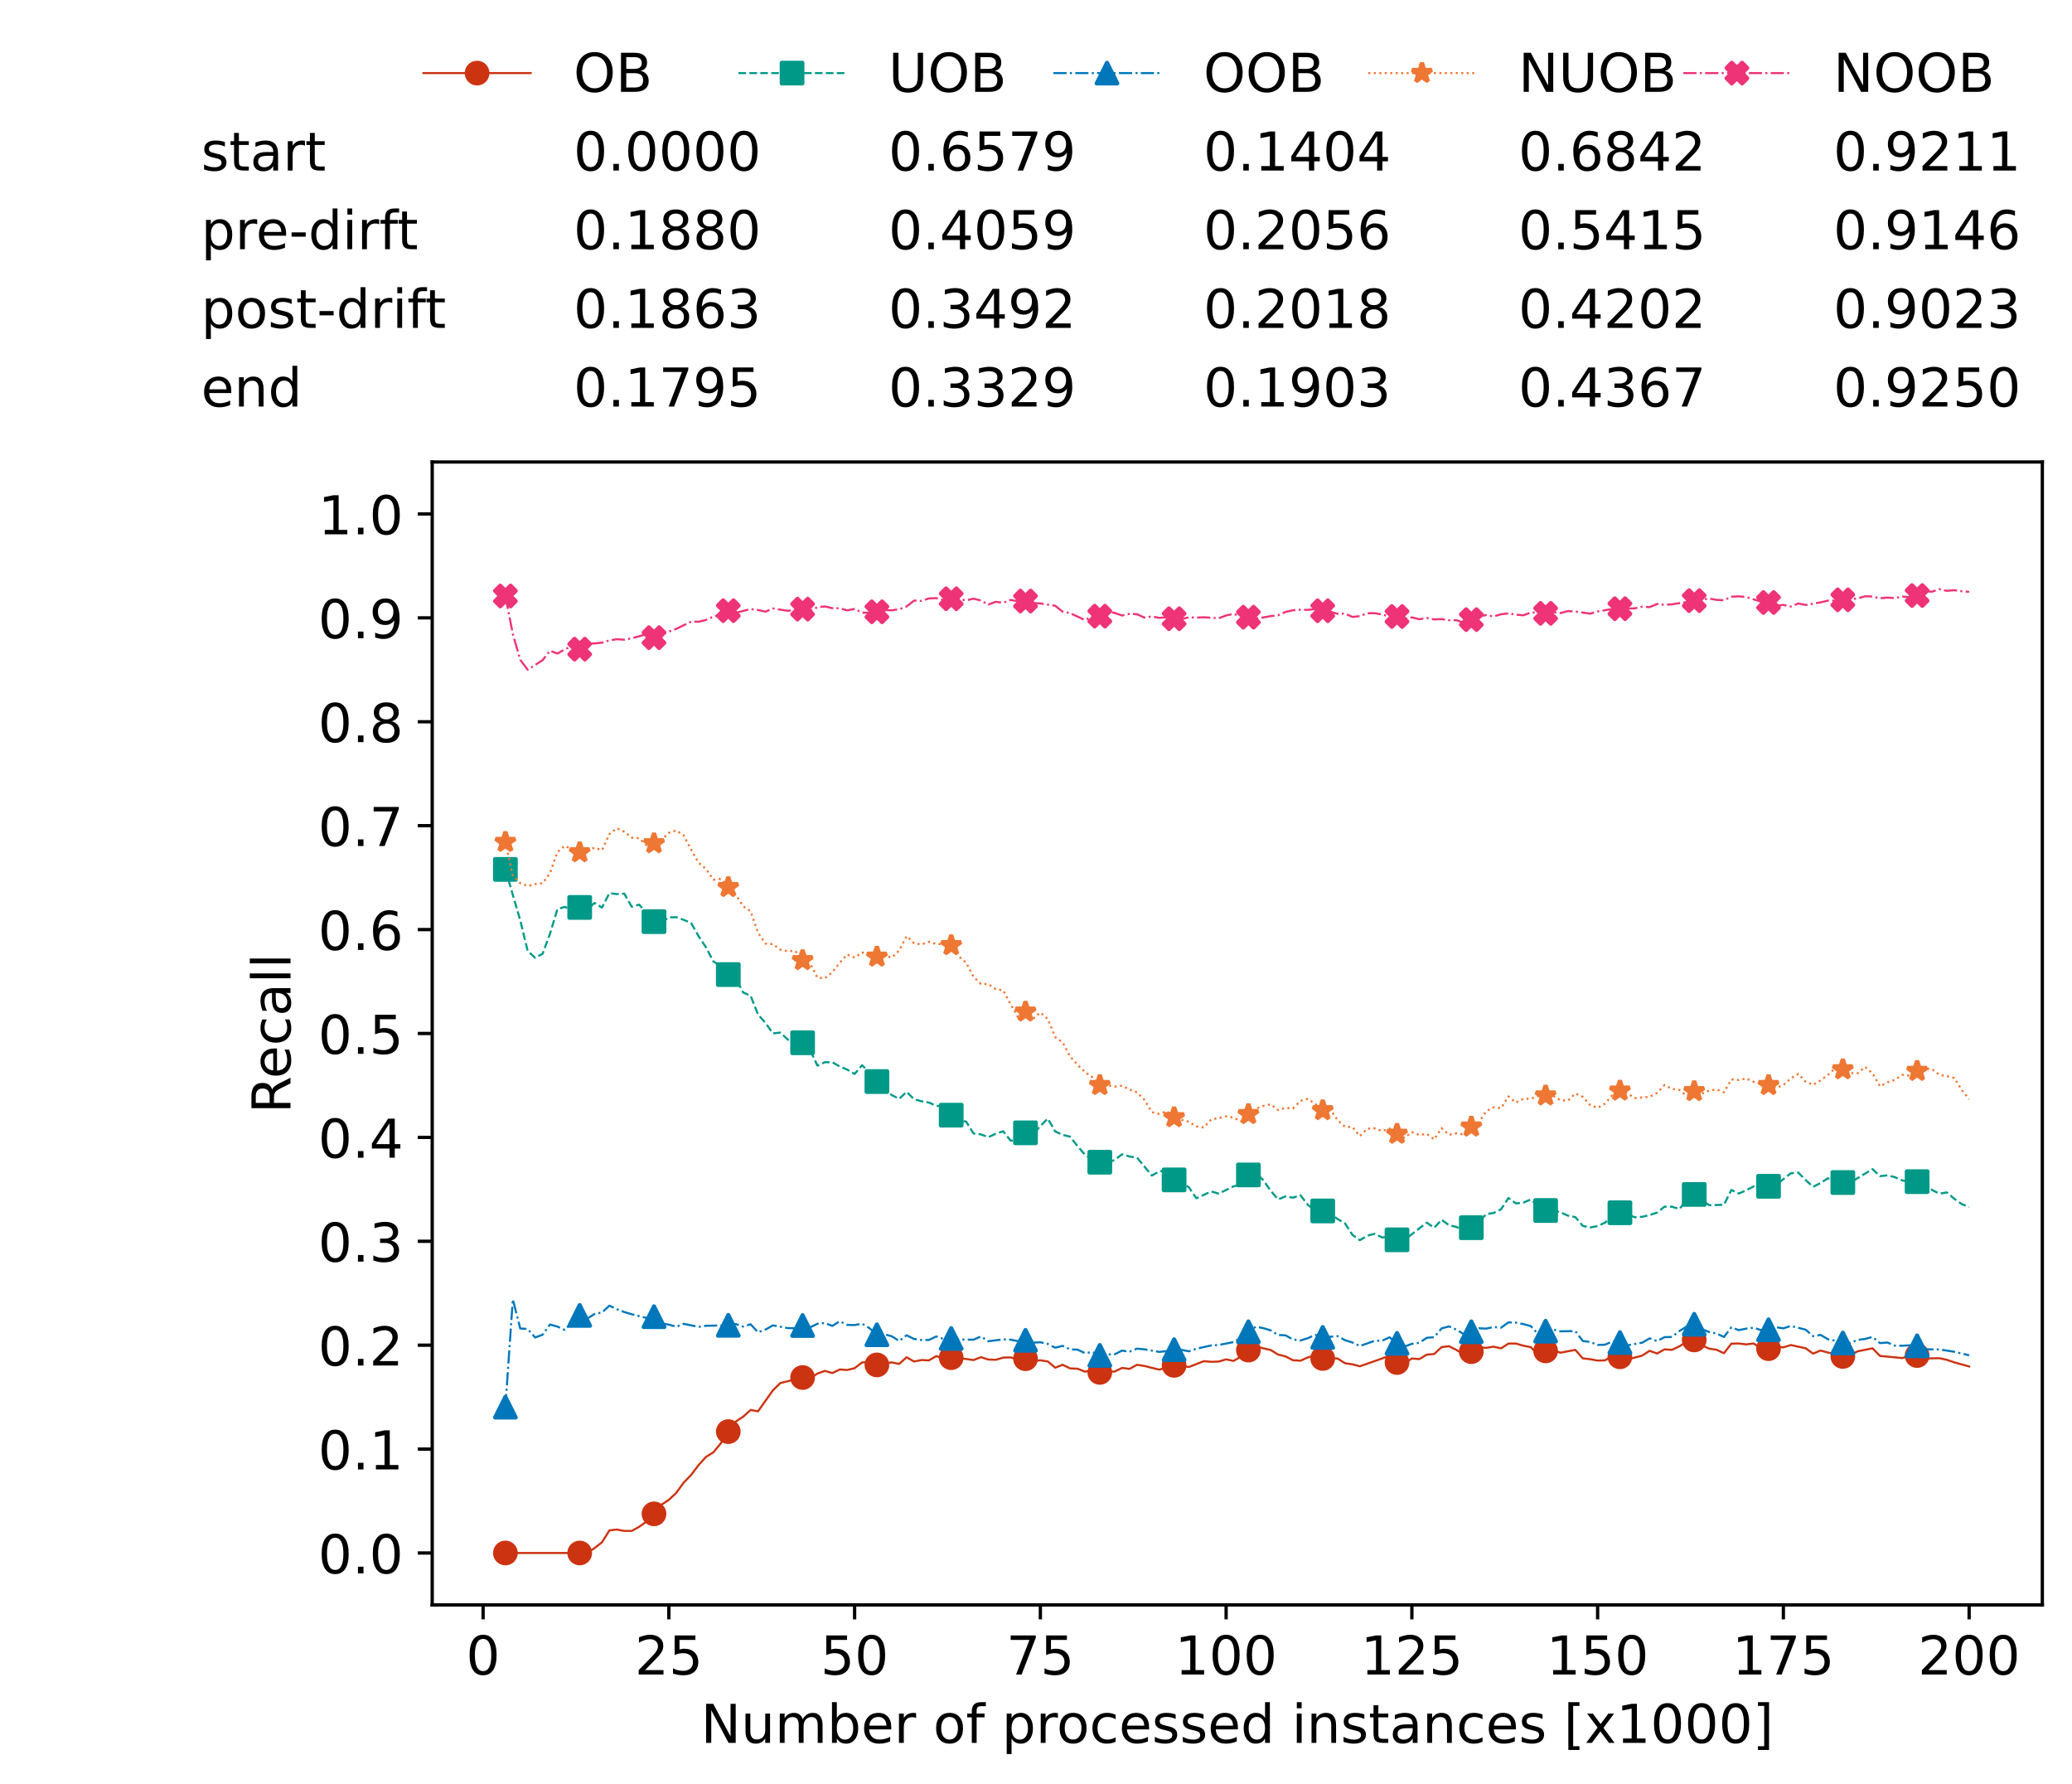 <?xml version="1.0" encoding="utf-8" standalone="no"?>
<!DOCTYPE svg PUBLIC "-//W3C//DTD SVG 1.1//EN"
  "http://www.w3.org/Graphics/SVG/1.1/DTD/svg11.dtd">
<!-- Created with matplotlib (https://matplotlib.org/) -->
<svg height="432.615pt" version="1.1" viewBox="0 0 502.65 432.615" width="502.65pt" xmlns="http://www.w3.org/2000/svg" xmlns:xlink="http://www.w3.org/1999/xlink">
 <defs>
  <style type="text/css">*{stroke-linecap:butt;stroke-linejoin:round;}</style>
 </defs>
 <g id="figure_1">
  <g id="patch_1">
   <path d="M 0 432.615 
L 502.65 432.615 
L 502.65 0 
L 0 0 
z
" style="fill:#ffffff;"/>
  </g>
  <g id="axes_1">
   <g id="patch_2">
    <path d="M 104.85 389.252 
L 495.45 389.252 
L 495.45 112.052 
L 104.85 112.052 
z
" style="fill:#ffffff;"/>
   </g>
   <g id="matplotlib.axis_1">
    <g id="xtick_1">
     <g id="line2d_1">
      <defs>
       <path d="M 0 0 
L 0 3.5 
" id="m163f9e611d" style="stroke:#000000;stroke-width:0.8;"/>
      </defs>
      <g>
       <use style="stroke:#000000;stroke-width:0.8;" x="117.197" xlink:href="#m163f9e611d" y="389.252"/>
      </g>
     </g>
     <g id="text_1">
      <!-- 0 -->
      <g transform="translate(113.061 406.13)scale(0.13 -0.13)">
       <defs>
        <path d="M 31.781 66.406 
Q 24.172 66.406 20.328 58.906 
Q 16.5 51.422 16.5 36.375 
Q 16.5 21.391 20.328 13.891 
Q 24.172 6.391 31.781 6.391 
Q 39.453 6.391 43.281 13.891 
Q 47.125 21.391 47.125 36.375 
Q 47.125 51.422 43.281 58.906 
Q 39.453 66.406 31.781 66.406 
z
M 31.781 74.219 
Q 44.047 74.219 50.516 64.516 
Q 56.984 54.828 56.984 36.375 
Q 56.984 17.969 50.516 8.266 
Q 44.047 -1.422 31.781 -1.422 
Q 19.531 -1.422 13.062 8.266 
Q 6.594 17.969 6.594 36.375 
Q 6.594 54.828 13.062 64.516 
Q 19.531 74.219 31.781 74.219 
z
" id="DejaVuSans-48"/>
       </defs>
       <use xlink:href="#DejaVuSans-48"/>
      </g>
     </g>
    </g>
    <g id="xtick_2">
     <g id="line2d_2">
      <g>
       <use style="stroke:#000000;stroke-width:0.8;" x="162.259" xlink:href="#m163f9e611d" y="389.252"/>
      </g>
     </g>
     <g id="text_2">
      <!-- 25 -->
      <g transform="translate(153.988 406.13)scale(0.13 -0.13)">
       <defs>
        <path d="M 19.188 8.297 
L 53.609 8.297 
L 53.609 0 
L 7.328 0 
L 7.328 8.297 
Q 12.938 14.109 22.625 23.891 
Q 32.328 33.688 34.812 36.531 
Q 39.547 41.844 41.422 45.531 
Q 43.312 49.219 43.312 52.781 
Q 43.312 58.594 39.234 62.25 
Q 35.156 65.922 28.609 65.922 
Q 23.969 65.922 18.812 64.312 
Q 13.672 62.703 7.812 59.422 
L 7.812 69.391 
Q 13.766 71.781 18.938 73 
Q 24.125 74.219 28.422 74.219 
Q 39.75 74.219 46.484 68.547 
Q 53.219 62.891 53.219 53.422 
Q 53.219 48.922 51.531 44.891 
Q 49.859 40.875 45.406 35.406 
Q 44.188 33.984 37.641 27.219 
Q 31.109 20.453 19.188 8.297 
z
" id="DejaVuSans-50"/>
        <path d="M 10.797 72.906 
L 49.516 72.906 
L 49.516 64.594 
L 19.828 64.594 
L 19.828 46.734 
Q 21.969 47.469 24.109 47.828 
Q 26.266 48.188 28.422 48.188 
Q 40.625 48.188 47.75 41.5 
Q 54.891 34.812 54.891 23.391 
Q 54.891 11.625 47.562 5.094 
Q 40.234 -1.422 26.906 -1.422 
Q 22.312 -1.422 17.547 -0.641 
Q 12.797 0.141 7.719 1.703 
L 7.719 11.625 
Q 12.109 9.234 16.797 8.062 
Q 21.484 6.891 26.703 6.891 
Q 35.156 6.891 40.078 11.328 
Q 45.016 15.766 45.016 23.391 
Q 45.016 31 40.078 35.438 
Q 35.156 39.891 26.703 39.891 
Q 22.75 39.891 18.812 39.016 
Q 14.891 38.141 10.797 36.281 
z
" id="DejaVuSans-53"/>
       </defs>
       <use xlink:href="#DejaVuSans-50"/>
       <use x="63.623" xlink:href="#DejaVuSans-53"/>
      </g>
     </g>
    </g>
    <g id="xtick_3">
     <g id="line2d_3">
      <g>
       <use style="stroke:#000000;stroke-width:0.8;" x="207.322" xlink:href="#m163f9e611d" y="389.252"/>
      </g>
     </g>
     <g id="text_3">
      <!-- 50 -->
      <g transform="translate(199.05 406.13)scale(0.13 -0.13)">
       <use xlink:href="#DejaVuSans-53"/>
       <use x="63.623" xlink:href="#DejaVuSans-48"/>
      </g>
     </g>
    </g>
    <g id="xtick_4">
     <g id="line2d_4">
      <g>
       <use style="stroke:#000000;stroke-width:0.8;" x="252.384" xlink:href="#m163f9e611d" y="389.252"/>
      </g>
     </g>
     <g id="text_4">
      <!-- 75 -->
      <g transform="translate(244.113 406.13)scale(0.13 -0.13)">
       <defs>
        <path d="M 8.203 72.906 
L 55.078 72.906 
L 55.078 68.703 
L 28.609 0 
L 18.312 0 
L 43.219 64.594 
L 8.203 64.594 
z
" id="DejaVuSans-55"/>
       </defs>
       <use xlink:href="#DejaVuSans-55"/>
       <use x="63.623" xlink:href="#DejaVuSans-53"/>
      </g>
     </g>
    </g>
    <g id="xtick_5">
     <g id="line2d_5">
      <g>
       <use style="stroke:#000000;stroke-width:0.8;" x="297.446" xlink:href="#m163f9e611d" y="389.252"/>
      </g>
     </g>
     <g id="text_5">
      <!-- 100 -->
      <g transform="translate(285.039 406.13)scale(0.13 -0.13)">
       <defs>
        <path d="M 12.406 8.297 
L 28.516 8.297 
L 28.516 63.922 
L 10.984 60.406 
L 10.984 69.391 
L 28.422 72.906 
L 38.281 72.906 
L 38.281 8.297 
L 54.391 8.297 
L 54.391 0 
L 12.406 0 
z
" id="DejaVuSans-49"/>
       </defs>
       <use xlink:href="#DejaVuSans-49"/>
       <use x="63.623" xlink:href="#DejaVuSans-48"/>
       <use x="127.246" xlink:href="#DejaVuSans-48"/>
      </g>
     </g>
    </g>
    <g id="xtick_6">
     <g id="line2d_6">
      <g>
       <use style="stroke:#000000;stroke-width:0.8;" x="342.509" xlink:href="#m163f9e611d" y="389.252"/>
      </g>
     </g>
     <g id="text_6">
      <!-- 125 -->
      <g transform="translate(330.102 406.13)scale(0.13 -0.13)">
       <use xlink:href="#DejaVuSans-49"/>
       <use x="63.623" xlink:href="#DejaVuSans-50"/>
       <use x="127.246" xlink:href="#DejaVuSans-53"/>
      </g>
     </g>
    </g>
    <g id="xtick_7">
     <g id="line2d_7">
      <g>
       <use style="stroke:#000000;stroke-width:0.8;" x="387.571" xlink:href="#m163f9e611d" y="389.252"/>
      </g>
     </g>
     <g id="text_7">
      <!-- 150 -->
      <g transform="translate(375.164 406.13)scale(0.13 -0.13)">
       <use xlink:href="#DejaVuSans-49"/>
       <use x="63.623" xlink:href="#DejaVuSans-53"/>
       <use x="127.246" xlink:href="#DejaVuSans-48"/>
      </g>
     </g>
    </g>
    <g id="xtick_8">
     <g id="line2d_8">
      <g>
       <use style="stroke:#000000;stroke-width:0.8;" x="432.633" xlink:href="#m163f9e611d" y="389.252"/>
      </g>
     </g>
     <g id="text_8">
      <!-- 175 -->
      <g transform="translate(420.226 406.13)scale(0.13 -0.13)">
       <use xlink:href="#DejaVuSans-49"/>
       <use x="63.623" xlink:href="#DejaVuSans-55"/>
       <use x="127.246" xlink:href="#DejaVuSans-53"/>
      </g>
     </g>
    </g>
    <g id="xtick_9">
     <g id="line2d_9">
      <g>
       <use style="stroke:#000000;stroke-width:0.8;" x="477.695" xlink:href="#m163f9e611d" y="389.252"/>
      </g>
     </g>
     <g id="text_9">
      <!-- 200 -->
      <g transform="translate(465.289 406.13)scale(0.13 -0.13)">
       <use xlink:href="#DejaVuSans-50"/>
       <use x="63.623" xlink:href="#DejaVuSans-48"/>
       <use x="127.246" xlink:href="#DejaVuSans-48"/>
      </g>
     </g>
    </g>
    <g id="text_10">
     <!-- Number of processed instances [x1000] -->
     <g transform="translate(170.025 422.711)scale(0.13 -0.13)">
      <defs>
       <path d="M 9.812 72.906 
L 23.094 72.906 
L 55.422 11.922 
L 55.422 72.906 
L 64.984 72.906 
L 64.984 0 
L 51.703 0 
L 19.391 60.984 
L 19.391 0 
L 9.812 0 
z
" id="DejaVuSans-78"/>
       <path d="M 8.5 21.578 
L 8.5 54.688 
L 17.484 54.688 
L 17.484 21.922 
Q 17.484 14.156 20.5 10.266 
Q 23.531 6.391 29.594 6.391 
Q 36.859 6.391 41.078 11.031 
Q 45.312 15.672 45.312 23.688 
L 45.312 54.688 
L 54.297 54.688 
L 54.297 0 
L 45.312 0 
L 45.312 8.406 
Q 42.047 3.422 37.719 1 
Q 33.406 -1.422 27.688 -1.422 
Q 18.266 -1.422 13.375 4.438 
Q 8.5 10.297 8.5 21.578 
z
M 31.109 56 
z
" id="DejaVuSans-117"/>
       <path d="M 52 44.188 
Q 55.375 50.25 60.062 53.125 
Q 64.75 56 71.094 56 
Q 79.641 56 84.281 50.016 
Q 88.922 44.047 88.922 33.016 
L 88.922 0 
L 79.891 0 
L 79.891 32.719 
Q 79.891 40.578 77.094 44.375 
Q 74.312 48.188 68.609 48.188 
Q 61.625 48.188 57.562 43.547 
Q 53.516 38.922 53.516 30.906 
L 53.516 0 
L 44.484 0 
L 44.484 32.719 
Q 44.484 40.625 41.703 44.406 
Q 38.922 48.188 33.109 48.188 
Q 26.219 48.188 22.156 43.531 
Q 18.109 38.875 18.109 30.906 
L 18.109 0 
L 9.078 0 
L 9.078 54.688 
L 18.109 54.688 
L 18.109 46.188 
Q 21.188 51.219 25.484 53.609 
Q 29.781 56 35.688 56 
Q 41.656 56 45.828 52.969 
Q 50 49.953 52 44.188 
z
" id="DejaVuSans-109"/>
       <path d="M 48.688 27.297 
Q 48.688 37.203 44.609 42.844 
Q 40.531 48.484 33.406 48.484 
Q 26.266 48.484 22.188 42.844 
Q 18.109 37.203 18.109 27.297 
Q 18.109 17.391 22.188 11.75 
Q 26.266 6.109 33.406 6.109 
Q 40.531 6.109 44.609 11.75 
Q 48.688 17.391 48.688 27.297 
z
M 18.109 46.391 
Q 20.953 51.266 25.266 53.625 
Q 29.594 56 35.594 56 
Q 45.562 56 51.781 48.094 
Q 58.016 40.188 58.016 27.297 
Q 58.016 14.406 51.781 6.484 
Q 45.562 -1.422 35.594 -1.422 
Q 29.594 -1.422 25.266 0.953 
Q 20.953 3.328 18.109 8.203 
L 18.109 0 
L 9.078 0 
L 9.078 75.984 
L 18.109 75.984 
z
" id="DejaVuSans-98"/>
       <path d="M 56.203 29.594 
L 56.203 25.203 
L 14.891 25.203 
Q 15.484 15.922 20.484 11.062 
Q 25.484 6.203 34.422 6.203 
Q 39.594 6.203 44.453 7.469 
Q 49.312 8.734 54.109 11.281 
L 54.109 2.781 
Q 49.266 0.734 44.188 -0.344 
Q 39.109 -1.422 33.891 -1.422 
Q 20.797 -1.422 13.156 6.188 
Q 5.516 13.812 5.516 26.812 
Q 5.516 40.234 12.766 48.109 
Q 20.016 56 32.328 56 
Q 43.359 56 49.781 48.891 
Q 56.203 41.797 56.203 29.594 
z
M 47.219 32.234 
Q 47.125 39.594 43.094 43.984 
Q 39.062 48.391 32.422 48.391 
Q 24.906 48.391 20.391 44.141 
Q 15.875 39.891 15.188 32.172 
z
" id="DejaVuSans-101"/>
       <path d="M 41.109 46.297 
Q 39.594 47.172 37.812 47.578 
Q 36.031 48 33.891 48 
Q 26.266 48 22.188 43.047 
Q 18.109 38.094 18.109 28.812 
L 18.109 0 
L 9.078 0 
L 9.078 54.688 
L 18.109 54.688 
L 18.109 46.188 
Q 20.953 51.172 25.484 53.578 
Q 30.031 56 36.531 56 
Q 37.453 56 38.578 55.875 
Q 39.703 55.766 41.062 55.516 
z
" id="DejaVuSans-114"/>
       <path id="DejaVuSans-32"/>
       <path d="M 30.609 48.391 
Q 23.391 48.391 19.188 42.75 
Q 14.984 37.109 14.984 27.297 
Q 14.984 17.484 19.156 11.844 
Q 23.344 6.203 30.609 6.203 
Q 37.797 6.203 41.984 11.859 
Q 46.188 17.531 46.188 27.297 
Q 46.188 37.016 41.984 42.703 
Q 37.797 48.391 30.609 48.391 
z
M 30.609 56 
Q 42.328 56 49.016 48.375 
Q 55.719 40.766 55.719 27.297 
Q 55.719 13.875 49.016 6.219 
Q 42.328 -1.422 30.609 -1.422 
Q 18.844 -1.422 12.172 6.219 
Q 5.516 13.875 5.516 27.297 
Q 5.516 40.766 12.172 48.375 
Q 18.844 56 30.609 56 
z
" id="DejaVuSans-111"/>
       <path d="M 37.109 75.984 
L 37.109 68.5 
L 28.516 68.5 
Q 23.688 68.5 21.797 66.547 
Q 19.922 64.594 19.922 59.516 
L 19.922 54.688 
L 34.719 54.688 
L 34.719 47.703 
L 19.922 47.703 
L 19.922 0 
L 10.891 0 
L 10.891 47.703 
L 2.297 47.703 
L 2.297 54.688 
L 10.891 54.688 
L 10.891 58.5 
Q 10.891 67.625 15.141 71.797 
Q 19.391 75.984 28.609 75.984 
z
" id="DejaVuSans-102"/>
       <path d="M 18.109 8.203 
L 18.109 -20.797 
L 9.078 -20.797 
L 9.078 54.688 
L 18.109 54.688 
L 18.109 46.391 
Q 20.953 51.266 25.266 53.625 
Q 29.594 56 35.594 56 
Q 45.562 56 51.781 48.094 
Q 58.016 40.188 58.016 27.297 
Q 58.016 14.406 51.781 6.484 
Q 45.562 -1.422 35.594 -1.422 
Q 29.594 -1.422 25.266 0.953 
Q 20.953 3.328 18.109 8.203 
z
M 48.688 27.297 
Q 48.688 37.203 44.609 42.844 
Q 40.531 48.484 33.406 48.484 
Q 26.266 48.484 22.188 42.844 
Q 18.109 37.203 18.109 27.297 
Q 18.109 17.391 22.188 11.75 
Q 26.266 6.109 33.406 6.109 
Q 40.531 6.109 44.609 11.75 
Q 48.688 17.391 48.688 27.297 
z
" id="DejaVuSans-112"/>
       <path d="M 48.781 52.594 
L 48.781 44.188 
Q 44.969 46.297 41.141 47.344 
Q 37.312 48.391 33.406 48.391 
Q 24.656 48.391 19.812 42.844 
Q 14.984 37.312 14.984 27.297 
Q 14.984 17.281 19.812 11.734 
Q 24.656 6.203 33.406 6.203 
Q 37.312 6.203 41.141 7.25 
Q 44.969 8.297 48.781 10.406 
L 48.781 2.094 
Q 45.016 0.344 40.984 -0.531 
Q 36.969 -1.422 32.422 -1.422 
Q 20.062 -1.422 12.781 6.344 
Q 5.516 14.109 5.516 27.297 
Q 5.516 40.672 12.859 48.328 
Q 20.219 56 33.016 56 
Q 37.156 56 41.109 55.141 
Q 45.062 54.297 48.781 52.594 
z
" id="DejaVuSans-99"/>
       <path d="M 44.281 53.078 
L 44.281 44.578 
Q 40.484 46.531 36.375 47.5 
Q 32.281 48.484 27.875 48.484 
Q 21.188 48.484 17.844 46.438 
Q 14.5 44.391 14.5 40.281 
Q 14.5 37.156 16.891 35.375 
Q 19.281 33.594 26.516 31.984 
L 29.594 31.297 
Q 39.156 29.25 43.188 25.516 
Q 47.219 21.781 47.219 15.094 
Q 47.219 7.469 41.188 3.016 
Q 35.156 -1.422 24.609 -1.422 
Q 20.219 -1.422 15.453 -0.562 
Q 10.688 0.297 5.422 2 
L 5.422 11.281 
Q 10.406 8.688 15.234 7.391 
Q 20.062 6.109 24.812 6.109 
Q 31.156 6.109 34.562 8.281 
Q 37.984 10.453 37.984 14.406 
Q 37.984 18.062 35.516 20.016 
Q 33.062 21.969 24.703 23.781 
L 21.578 24.516 
Q 13.234 26.266 9.516 29.906 
Q 5.812 33.547 5.812 39.891 
Q 5.812 47.609 11.281 51.797 
Q 16.75 56 26.812 56 
Q 31.781 56 36.172 55.266 
Q 40.578 54.547 44.281 53.078 
z
" id="DejaVuSans-115"/>
       <path d="M 45.406 46.391 
L 45.406 75.984 
L 54.391 75.984 
L 54.391 0 
L 45.406 0 
L 45.406 8.203 
Q 42.578 3.328 38.25 0.953 
Q 33.938 -1.422 27.875 -1.422 
Q 17.969 -1.422 11.734 6.484 
Q 5.516 14.406 5.516 27.297 
Q 5.516 40.188 11.734 48.094 
Q 17.969 56 27.875 56 
Q 33.938 56 38.25 53.625 
Q 42.578 51.266 45.406 46.391 
z
M 14.797 27.297 
Q 14.797 17.391 18.875 11.75 
Q 22.953 6.109 30.078 6.109 
Q 37.203 6.109 41.297 11.75 
Q 45.406 17.391 45.406 27.297 
Q 45.406 37.203 41.297 42.844 
Q 37.203 48.484 30.078 48.484 
Q 22.953 48.484 18.875 42.844 
Q 14.797 37.203 14.797 27.297 
z
" id="DejaVuSans-100"/>
       <path d="M 9.422 54.688 
L 18.406 54.688 
L 18.406 0 
L 9.422 0 
z
M 9.422 75.984 
L 18.406 75.984 
L 18.406 64.594 
L 9.422 64.594 
z
" id="DejaVuSans-105"/>
       <path d="M 54.891 33.016 
L 54.891 0 
L 45.906 0 
L 45.906 32.719 
Q 45.906 40.484 42.875 44.328 
Q 39.844 48.188 33.797 48.188 
Q 26.516 48.188 22.312 43.547 
Q 18.109 38.922 18.109 30.906 
L 18.109 0 
L 9.078 0 
L 9.078 54.688 
L 18.109 54.688 
L 18.109 46.188 
Q 21.344 51.125 25.703 53.562 
Q 30.078 56 35.797 56 
Q 45.219 56 50.047 50.172 
Q 54.891 44.344 54.891 33.016 
z
" id="DejaVuSans-110"/>
       <path d="M 18.312 70.219 
L 18.312 54.688 
L 36.812 54.688 
L 36.812 47.703 
L 18.312 47.703 
L 18.312 18.016 
Q 18.312 11.328 20.141 9.422 
Q 21.969 7.516 27.594 7.516 
L 36.812 7.516 
L 36.812 0 
L 27.594 0 
Q 17.188 0 13.234 3.875 
Q 9.281 7.766 9.281 18.016 
L 9.281 47.703 
L 2.688 47.703 
L 2.688 54.688 
L 9.281 54.688 
L 9.281 70.219 
z
" id="DejaVuSans-116"/>
       <path d="M 34.281 27.484 
Q 23.391 27.484 19.188 25 
Q 14.984 22.516 14.984 16.5 
Q 14.984 11.719 18.141 8.906 
Q 21.297 6.109 26.703 6.109 
Q 34.188 6.109 38.703 11.406 
Q 43.219 16.703 43.219 25.484 
L 43.219 27.484 
z
M 52.203 31.203 
L 52.203 0 
L 43.219 0 
L 43.219 8.297 
Q 40.141 3.328 35.547 0.953 
Q 30.953 -1.422 24.312 -1.422 
Q 15.922 -1.422 10.953 3.297 
Q 6 8.016 6 15.922 
Q 6 25.141 12.172 29.828 
Q 18.359 34.516 30.609 34.516 
L 43.219 34.516 
L 43.219 35.406 
Q 43.219 41.609 39.141 45 
Q 35.062 48.391 27.688 48.391 
Q 23 48.391 18.547 47.266 
Q 14.109 46.141 10.016 43.891 
L 10.016 52.203 
Q 14.938 54.109 19.578 55.047 
Q 24.219 56 28.609 56 
Q 40.484 56 46.344 49.844 
Q 52.203 43.703 52.203 31.203 
z
" id="DejaVuSans-97"/>
       <path d="M 8.594 75.984 
L 29.297 75.984 
L 29.297 69 
L 17.578 69 
L 17.578 -6.203 
L 29.297 -6.203 
L 29.297 -13.188 
L 8.594 -13.188 
z
" id="DejaVuSans-91"/>
       <path d="M 54.891 54.688 
L 35.109 28.078 
L 55.906 0 
L 45.312 0 
L 29.391 21.484 
L 13.484 0 
L 2.875 0 
L 24.125 28.609 
L 4.688 54.688 
L 15.281 54.688 
L 29.781 35.203 
L 44.281 54.688 
z
" id="DejaVuSans-120"/>
       <path d="M 30.422 75.984 
L 30.422 -13.188 
L 9.719 -13.188 
L 9.719 -6.203 
L 21.391 -6.203 
L 21.391 69 
L 9.719 69 
L 9.719 75.984 
z
" id="DejaVuSans-93"/>
      </defs>
      <use xlink:href="#DejaVuSans-78"/>
      <use x="74.805" xlink:href="#DejaVuSans-117"/>
      <use x="138.184" xlink:href="#DejaVuSans-109"/>
      <use x="235.596" xlink:href="#DejaVuSans-98"/>
      <use x="299.072" xlink:href="#DejaVuSans-101"/>
      <use x="360.596" xlink:href="#DejaVuSans-114"/>
      <use x="401.709" xlink:href="#DejaVuSans-32"/>
      <use x="433.496" xlink:href="#DejaVuSans-111"/>
      <use x="494.678" xlink:href="#DejaVuSans-102"/>
      <use x="529.883" xlink:href="#DejaVuSans-32"/>
      <use x="561.67" xlink:href="#DejaVuSans-112"/>
      <use x="625.146" xlink:href="#DejaVuSans-114"/>
      <use x="664.01" xlink:href="#DejaVuSans-111"/>
      <use x="725.191" xlink:href="#DejaVuSans-99"/>
      <use x="780.172" xlink:href="#DejaVuSans-101"/>
      <use x="841.695" xlink:href="#DejaVuSans-115"/>
      <use x="893.795" xlink:href="#DejaVuSans-115"/>
      <use x="945.895" xlink:href="#DejaVuSans-101"/>
      <use x="1007.418" xlink:href="#DejaVuSans-100"/>
      <use x="1070.895" xlink:href="#DejaVuSans-32"/>
      <use x="1102.682" xlink:href="#DejaVuSans-105"/>
      <use x="1130.465" xlink:href="#DejaVuSans-110"/>
      <use x="1193.844" xlink:href="#DejaVuSans-115"/>
      <use x="1245.943" xlink:href="#DejaVuSans-116"/>
      <use x="1285.152" xlink:href="#DejaVuSans-97"/>
      <use x="1346.432" xlink:href="#DejaVuSans-110"/>
      <use x="1409.811" xlink:href="#DejaVuSans-99"/>
      <use x="1464.791" xlink:href="#DejaVuSans-101"/>
      <use x="1526.314" xlink:href="#DejaVuSans-115"/>
      <use x="1578.414" xlink:href="#DejaVuSans-32"/>
      <use x="1610.201" xlink:href="#DejaVuSans-91"/>
      <use x="1649.215" xlink:href="#DejaVuSans-120"/>
      <use x="1708.395" xlink:href="#DejaVuSans-49"/>
      <use x="1772.018" xlink:href="#DejaVuSans-48"/>
      <use x="1835.641" xlink:href="#DejaVuSans-48"/>
      <use x="1899.264" xlink:href="#DejaVuSans-48"/>
      <use x="1962.887" xlink:href="#DejaVuSans-93"/>
     </g>
    </g>
   </g>
   <g id="matplotlib.axis_2">
    <g id="ytick_1">
     <g id="line2d_10">
      <defs>
       <path d="M 0 0 
L -3.5 0 
" id="m36c92b5f1b" style="stroke:#000000;stroke-width:0.8;"/>
      </defs>
      <g>
       <use style="stroke:#000000;stroke-width:0.8;" x="104.85" xlink:href="#m36c92b5f1b" y="376.652"/>
      </g>
     </g>
     <g id="text_11">
      <!-- 0.0 -->
      <g transform="translate(77.176 381.591)scale(0.13 -0.13)">
       <defs>
        <path d="M 10.688 12.406 
L 21 12.406 
L 21 0 
L 10.688 0 
z
" id="DejaVuSans-46"/>
       </defs>
       <use xlink:href="#DejaVuSans-48"/>
       <use x="63.623" xlink:href="#DejaVuSans-46"/>
       <use x="95.41" xlink:href="#DejaVuSans-48"/>
      </g>
     </g>
    </g>
    <g id="ytick_2">
     <g id="line2d_11">
      <g>
       <use style="stroke:#000000;stroke-width:0.8;" x="104.85" xlink:href="#m36c92b5f1b" y="351.452"/>
      </g>
     </g>
     <g id="text_12">
      <!-- 0.1 -->
      <g transform="translate(77.176 356.391)scale(0.13 -0.13)">
       <use xlink:href="#DejaVuSans-48"/>
       <use x="63.623" xlink:href="#DejaVuSans-46"/>
       <use x="95.41" xlink:href="#DejaVuSans-49"/>
      </g>
     </g>
    </g>
    <g id="ytick_3">
     <g id="line2d_12">
      <g>
       <use style="stroke:#000000;stroke-width:0.8;" x="104.85" xlink:href="#m36c92b5f1b" y="326.252"/>
      </g>
     </g>
     <g id="text_13">
      <!-- 0.2 -->
      <g transform="translate(77.176 331.191)scale(0.13 -0.13)">
       <use xlink:href="#DejaVuSans-48"/>
       <use x="63.623" xlink:href="#DejaVuSans-46"/>
       <use x="95.41" xlink:href="#DejaVuSans-50"/>
      </g>
     </g>
    </g>
    <g id="ytick_4">
     <g id="line2d_13">
      <g>
       <use style="stroke:#000000;stroke-width:0.8;" x="104.85" xlink:href="#m36c92b5f1b" y="301.052"/>
      </g>
     </g>
     <g id="text_14">
      <!-- 0.3 -->
      <g transform="translate(77.176 305.991)scale(0.13 -0.13)">
       <defs>
        <path d="M 40.578 39.312 
Q 47.656 37.797 51.625 33 
Q 55.609 28.219 55.609 21.188 
Q 55.609 10.406 48.188 4.484 
Q 40.766 -1.422 27.094 -1.422 
Q 22.516 -1.422 17.656 -0.516 
Q 12.797 0.391 7.625 2.203 
L 7.625 11.719 
Q 11.719 9.328 16.594 8.109 
Q 21.484 6.891 26.812 6.891 
Q 36.078 6.891 40.938 10.547 
Q 45.797 14.203 45.797 21.188 
Q 45.797 27.641 41.281 31.266 
Q 36.766 34.906 28.719 34.906 
L 20.219 34.906 
L 20.219 43.016 
L 29.109 43.016 
Q 36.375 43.016 40.234 45.922 
Q 44.094 48.828 44.094 54.297 
Q 44.094 59.906 40.109 62.906 
Q 36.141 65.922 28.719 65.922 
Q 24.656 65.922 20.016 65.031 
Q 15.375 64.156 9.812 62.312 
L 9.812 71.094 
Q 15.438 72.656 20.344 73.438 
Q 25.25 74.219 29.594 74.219 
Q 40.828 74.219 47.359 69.109 
Q 53.906 64.016 53.906 55.328 
Q 53.906 49.266 50.438 45.094 
Q 46.969 40.922 40.578 39.312 
z
" id="DejaVuSans-51"/>
       </defs>
       <use xlink:href="#DejaVuSans-48"/>
       <use x="63.623" xlink:href="#DejaVuSans-46"/>
       <use x="95.41" xlink:href="#DejaVuSans-51"/>
      </g>
     </g>
    </g>
    <g id="ytick_5">
     <g id="line2d_14">
      <g>
       <use style="stroke:#000000;stroke-width:0.8;" x="104.85" xlink:href="#m36c92b5f1b" y="275.852"/>
      </g>
     </g>
     <g id="text_15">
      <!-- 0.4 -->
      <g transform="translate(77.176 280.791)scale(0.13 -0.13)">
       <defs>
        <path d="M 37.797 64.312 
L 12.891 25.391 
L 37.797 25.391 
z
M 35.203 72.906 
L 47.609 72.906 
L 47.609 25.391 
L 58.016 25.391 
L 58.016 17.188 
L 47.609 17.188 
L 47.609 0 
L 37.797 0 
L 37.797 17.188 
L 4.891 17.188 
L 4.891 26.703 
z
" id="DejaVuSans-52"/>
       </defs>
       <use xlink:href="#DejaVuSans-48"/>
       <use x="63.623" xlink:href="#DejaVuSans-46"/>
       <use x="95.41" xlink:href="#DejaVuSans-52"/>
      </g>
     </g>
    </g>
    <g id="ytick_6">
     <g id="line2d_15">
      <g>
       <use style="stroke:#000000;stroke-width:0.8;" x="104.85" xlink:href="#m36c92b5f1b" y="250.652"/>
      </g>
     </g>
     <g id="text_16">
      <!-- 0.5 -->
      <g transform="translate(77.176 255.591)scale(0.13 -0.13)">
       <use xlink:href="#DejaVuSans-48"/>
       <use x="63.623" xlink:href="#DejaVuSans-46"/>
       <use x="95.41" xlink:href="#DejaVuSans-53"/>
      </g>
     </g>
    </g>
    <g id="ytick_7">
     <g id="line2d_16">
      <g>
       <use style="stroke:#000000;stroke-width:0.8;" x="104.85" xlink:href="#m36c92b5f1b" y="225.452"/>
      </g>
     </g>
     <g id="text_17">
      <!-- 0.6 -->
      <g transform="translate(77.176 230.391)scale(0.13 -0.13)">
       <defs>
        <path d="M 33.016 40.375 
Q 26.375 40.375 22.484 35.828 
Q 18.609 31.297 18.609 23.391 
Q 18.609 15.531 22.484 10.953 
Q 26.375 6.391 33.016 6.391 
Q 39.656 6.391 43.531 10.953 
Q 47.406 15.531 47.406 23.391 
Q 47.406 31.297 43.531 35.828 
Q 39.656 40.375 33.016 40.375 
z
M 52.594 71.297 
L 52.594 62.312 
Q 48.875 64.062 45.094 64.984 
Q 41.312 65.922 37.594 65.922 
Q 27.828 65.922 22.672 59.328 
Q 17.531 52.734 16.797 39.406 
Q 19.672 43.656 24.016 45.922 
Q 28.375 48.188 33.594 48.188 
Q 44.578 48.188 50.953 41.516 
Q 57.328 34.859 57.328 23.391 
Q 57.328 12.156 50.688 5.359 
Q 44.047 -1.422 33.016 -1.422 
Q 20.359 -1.422 13.672 8.266 
Q 6.984 17.969 6.984 36.375 
Q 6.984 53.656 15.188 63.938 
Q 23.391 74.219 37.203 74.219 
Q 40.922 74.219 44.703 73.484 
Q 48.484 72.75 52.594 71.297 
z
" id="DejaVuSans-54"/>
       </defs>
       <use xlink:href="#DejaVuSans-48"/>
       <use x="63.623" xlink:href="#DejaVuSans-46"/>
       <use x="95.41" xlink:href="#DejaVuSans-54"/>
      </g>
     </g>
    </g>
    <g id="ytick_8">
     <g id="line2d_17">
      <g>
       <use style="stroke:#000000;stroke-width:0.8;" x="104.85" xlink:href="#m36c92b5f1b" y="200.252"/>
      </g>
     </g>
     <g id="text_18">
      <!-- 0.7 -->
      <g transform="translate(77.176 205.191)scale(0.13 -0.13)">
       <use xlink:href="#DejaVuSans-48"/>
       <use x="63.623" xlink:href="#DejaVuSans-46"/>
       <use x="95.41" xlink:href="#DejaVuSans-55"/>
      </g>
     </g>
    </g>
    <g id="ytick_9">
     <g id="line2d_18">
      <g>
       <use style="stroke:#000000;stroke-width:0.8;" x="104.85" xlink:href="#m36c92b5f1b" y="175.052"/>
      </g>
     </g>
     <g id="text_19">
      <!-- 0.8 -->
      <g transform="translate(77.176 179.991)scale(0.13 -0.13)">
       <defs>
        <path d="M 31.781 34.625 
Q 24.75 34.625 20.719 30.859 
Q 16.703 27.094 16.703 20.516 
Q 16.703 13.922 20.719 10.156 
Q 24.75 6.391 31.781 6.391 
Q 38.812 6.391 42.859 10.172 
Q 46.922 13.969 46.922 20.516 
Q 46.922 27.094 42.891 30.859 
Q 38.875 34.625 31.781 34.625 
z
M 21.922 38.812 
Q 15.578 40.375 12.031 44.719 
Q 8.5 49.078 8.5 55.328 
Q 8.5 64.062 14.719 69.141 
Q 20.953 74.219 31.781 74.219 
Q 42.672 74.219 48.875 69.141 
Q 55.078 64.062 55.078 55.328 
Q 55.078 49.078 51.531 44.719 
Q 48 40.375 41.703 38.812 
Q 48.828 37.156 52.797 32.312 
Q 56.781 27.484 56.781 20.516 
Q 56.781 9.906 50.312 4.234 
Q 43.844 -1.422 31.781 -1.422 
Q 19.734 -1.422 13.25 4.234 
Q 6.781 9.906 6.781 20.516 
Q 6.781 27.484 10.781 32.312 
Q 14.797 37.156 21.922 38.812 
z
M 18.312 54.391 
Q 18.312 48.734 21.844 45.562 
Q 25.391 42.391 31.781 42.391 
Q 38.141 42.391 41.719 45.562 
Q 45.312 48.734 45.312 54.391 
Q 45.312 60.062 41.719 63.234 
Q 38.141 66.406 31.781 66.406 
Q 25.391 66.406 21.844 63.234 
Q 18.312 60.062 18.312 54.391 
z
" id="DejaVuSans-56"/>
       </defs>
       <use xlink:href="#DejaVuSans-48"/>
       <use x="63.623" xlink:href="#DejaVuSans-46"/>
       <use x="95.41" xlink:href="#DejaVuSans-56"/>
      </g>
     </g>
    </g>
    <g id="ytick_10">
     <g id="line2d_19">
      <g>
       <use style="stroke:#000000;stroke-width:0.8;" x="104.85" xlink:href="#m36c92b5f1b" y="149.852"/>
      </g>
     </g>
     <g id="text_20">
      <!-- 0.9 -->
      <g transform="translate(77.176 154.791)scale(0.13 -0.13)">
       <defs>
        <path d="M 10.984 1.516 
L 10.984 10.5 
Q 14.703 8.734 18.5 7.812 
Q 22.312 6.891 25.984 6.891 
Q 35.75 6.891 40.891 13.453 
Q 46.047 20.016 46.781 33.406 
Q 43.953 29.203 39.594 26.953 
Q 35.25 24.703 29.984 24.703 
Q 19.047 24.703 12.672 31.312 
Q 6.297 37.938 6.297 49.422 
Q 6.297 60.641 12.938 67.422 
Q 19.578 74.219 30.609 74.219 
Q 43.266 74.219 49.922 64.516 
Q 56.594 54.828 56.594 36.375 
Q 56.594 19.141 48.406 8.859 
Q 40.234 -1.422 26.422 -1.422 
Q 22.703 -1.422 18.891 -0.688 
Q 15.094 0.047 10.984 1.516 
z
M 30.609 32.422 
Q 37.25 32.422 41.125 36.953 
Q 45.016 41.5 45.016 49.422 
Q 45.016 57.281 41.125 61.844 
Q 37.25 66.406 30.609 66.406 
Q 23.969 66.406 20.094 61.844 
Q 16.219 57.281 16.219 49.422 
Q 16.219 41.5 20.094 36.953 
Q 23.969 32.422 30.609 32.422 
z
" id="DejaVuSans-57"/>
       </defs>
       <use xlink:href="#DejaVuSans-48"/>
       <use x="63.623" xlink:href="#DejaVuSans-46"/>
       <use x="95.41" xlink:href="#DejaVuSans-57"/>
      </g>
     </g>
    </g>
    <g id="ytick_11">
     <g id="line2d_20">
      <g>
       <use style="stroke:#000000;stroke-width:0.8;" x="104.85" xlink:href="#m36c92b5f1b" y="124.652"/>
      </g>
     </g>
     <g id="text_21">
      <!-- 1.0 -->
      <g transform="translate(77.176 129.591)scale(0.13 -0.13)">
       <use xlink:href="#DejaVuSans-49"/>
       <use x="63.623" xlink:href="#DejaVuSans-46"/>
       <use x="95.41" xlink:href="#DejaVuSans-48"/>
      </g>
     </g>
    </g>
    <g id="text_22">
     <!-- Recall -->
     <g transform="translate(70.472 270.044)rotate(-90)scale(0.13 -0.13)">
      <defs>
       <path d="M 44.391 34.188 
Q 47.562 33.109 50.562 29.594 
Q 53.562 26.078 56.594 19.922 
L 66.609 0 
L 56 0 
L 46.688 18.703 
Q 43.062 26.031 39.672 28.422 
Q 36.281 30.812 30.422 30.812 
L 19.672 30.812 
L 19.672 0 
L 9.812 0 
L 9.812 72.906 
L 32.078 72.906 
Q 44.578 72.906 50.734 67.672 
Q 56.891 62.453 56.891 51.906 
Q 56.891 45.016 53.688 40.469 
Q 50.484 35.938 44.391 34.188 
z
M 19.672 64.797 
L 19.672 38.922 
L 32.078 38.922 
Q 39.203 38.922 42.844 42.219 
Q 46.484 45.516 46.484 51.906 
Q 46.484 58.297 42.844 61.547 
Q 39.203 64.797 32.078 64.797 
z
" id="DejaVuSans-82"/>
       <path d="M 9.422 75.984 
L 18.406 75.984 
L 18.406 0 
L 9.422 0 
z
" id="DejaVuSans-108"/>
      </defs>
      <use xlink:href="#DejaVuSans-82"/>
      <use x="64.982" xlink:href="#DejaVuSans-101"/>
      <use x="126.506" xlink:href="#DejaVuSans-99"/>
      <use x="181.486" xlink:href="#DejaVuSans-97"/>
      <use x="242.766" xlink:href="#DejaVuSans-108"/>
      <use x="270.549" xlink:href="#DejaVuSans-108"/>
     </g>
    </g>
   </g>
   <g id="line2d_21"/>
   <g id="line2d_22"/>
   <g id="line2d_23"/>
   <g id="line2d_24"/>
   <g id="line2d_25"/>
   <g id="line2d_26">
    <path clip-path="url(#p838bdd6433)" d="M 122.605 376.652 
L 142.432 376.652 
L 144.234 375.465 
L 146.037 374.05 
L 147.839 371.169 
L 149.642 370.968 
L 151.444 371.303 
L 153.247 371.299 
L 155.049 370.312 
L 156.852 368.998 
L 158.654 367.163 
L 160.457 364.94 
L 162.259 363.768 
L 164.062 362.057 
L 165.864 359.58 
L 167.667 357.718 
L 169.469 355.324 
L 171.272 353.348 
L 173.074 352.228 
L 174.877 350.03 
L 176.679 347.217 
L 178.482 344.778 
L 180.284 343.602 
L 182.087 341.967 
L 183.889 342.292 
L 187.494 337.206 
L 189.297 335.44 
L 194.704 334.097 
L 196.507 334.304 
L 198.309 333.132 
L 200.112 332.489 
L 201.914 333.018 
L 203.717 332.145 
L 205.519 332.271 
L 207.322 331.83 
L 209.124 330.451 
L 210.927 330.307 
L 212.729 331.041 
L 214.532 330.654 
L 216.334 330.429 
L 218.137 330.8 
L 219.939 329.185 
L 221.742 330.22 
L 223.544 329.851 
L 225.347 329.941 
L 227.149 328.9 
L 228.952 329.543 
L 230.754 329.286 
L 234.359 329.594 
L 236.162 329.868 
L 237.964 329.158 
L 239.767 329.732 
L 241.569 329.798 
L 243.372 329.265 
L 245.174 329.222 
L 246.976 329.728 
L 248.779 329.529 
L 250.581 330.097 
L 252.384 329.914 
L 254.186 330.196 
L 255.989 331.716 
L 257.791 331.002 
L 259.594 331.882 
L 261.396 331.958 
L 263.199 332.675 
L 265.001 332.314 
L 266.804 332.85 
L 270.409 332.641 
L 272.211 331.772 
L 274.014 332.001 
L 275.816 331.011 
L 277.619 331.293 
L 281.224 332.182 
L 284.829 331.144 
L 288.434 331.538 
L 292.039 330.13 
L 293.841 330.287 
L 295.644 330.224 
L 297.446 329.695 
L 299.249 330.072 
L 301.051 329.022 
L 302.854 327.444 
L 304.656 326.496 
L 306.459 327.017 
L 308.261 327.421 
L 310.064 328.531 
L 311.866 328.973 
L 313.669 329.902 
L 315.471 330.023 
L 317.274 329.213 
L 319.076 328.745 
L 320.879 329.477 
L 324.484 329.485 
L 326.286 330.629 
L 328.089 330.901 
L 329.891 331.371 
L 335.299 329.476 
L 337.101 328.747 
L 338.904 330.454 
L 340.706 330.679 
L 342.509 329.475 
L 344.311 329.633 
L 346.114 328.545 
L 347.916 328.4 
L 349.719 326.723 
L 351.521 326.5 
L 353.324 327.412 
L 355.126 328.527 
L 356.928 327.818 
L 358.731 326.771 
L 360.533 326.898 
L 362.336 326.62 
L 364.138 327.024 
L 365.941 325.866 
L 367.743 325.855 
L 369.546 326.379 
L 371.348 326.736 
L 373.151 328.572 
L 374.953 327.638 
L 376.756 327.493 
L 378.558 328.077 
L 382.163 327.395 
L 383.966 329.453 
L 385.768 329.648 
L 387.571 329.992 
L 389.373 329.934 
L 391.176 328.77 
L 392.978 329.072 
L 394.781 329.736 
L 398.386 328.775 
L 400.188 327.618 
L 401.991 328.281 
L 403.793 327.264 
L 405.596 327.387 
L 407.398 326.538 
L 409.201 325.4 
L 411.003 324.984 
L 412.806 326.254 
L 414.608 327.094 
L 416.411 327.352 
L 418.213 328.203 
L 420.016 325.887 
L 421.818 325.84 
L 423.621 326.066 
L 425.423 325.837 
L 427.226 327.08 
L 429.028 327.099 
L 430.831 326.628 
L 432.633 326.778 
L 434.436 326.22 
L 438.041 326.997 
L 439.843 328.302 
L 441.646 327.551 
L 443.448 328.041 
L 445.251 328.412 
L 447.053 328.985 
L 448.856 328.724 
L 450.658 327.735 
L 454.263 327.014 
L 456.066 328.854 
L 461.473 329.378 
L 463.276 328.752 
L 465.078 328.767 
L 466.881 329.496 
L 470.485 329.406 
L 472.288 329.801 
L 474.09 330.419 
L 477.695 331.412 
L 477.695 331.412 
" style="fill:none;stroke:#cc3311;stroke-linecap:square;stroke-width:0.5;"/>
    <defs>
     <path d="M 0 2.5 
C 0.663 2.5 1.299 2.237 1.768 1.768 
C 2.237 1.299 2.5 0.663 2.5 0 
C 2.5 -0.663 2.237 -1.299 1.768 -1.768 
C 1.299 -2.237 0.663 -2.5 0 -2.5 
C -0.663 -2.5 -1.299 -2.237 -1.768 -1.768 
C -2.237 -1.299 -2.5 -0.663 -2.5 0 
C -2.5 0.663 -2.237 1.299 -1.768 1.768 
C -1.299 2.237 -0.663 2.5 0 2.5 
z
" id="m46048be3cd" style="stroke:#cc3311;"/>
    </defs>
    <g clip-path="url(#p838bdd6433)">
     <use style="fill:#cc3311;stroke:#cc3311;" x="122.605" xlink:href="#m46048be3cd" y="376.652"/>
     <use style="fill:#cc3311;stroke:#cc3311;" x="140.629" xlink:href="#m46048be3cd" y="376.652"/>
     <use style="fill:#cc3311;stroke:#cc3311;" x="158.654" xlink:href="#m46048be3cd" y="367.163"/>
     <use style="fill:#cc3311;stroke:#cc3311;" x="176.679" xlink:href="#m46048be3cd" y="347.217"/>
     <use style="fill:#cc3311;stroke:#cc3311;" x="194.704" xlink:href="#m46048be3cd" y="334.097"/>
     <use style="fill:#cc3311;stroke:#cc3311;" x="212.729" xlink:href="#m46048be3cd" y="331.041"/>
     <use style="fill:#cc3311;stroke:#cc3311;" x="230.754" xlink:href="#m46048be3cd" y="329.286"/>
     <use style="fill:#cc3311;stroke:#cc3311;" x="248.779" xlink:href="#m46048be3cd" y="329.529"/>
     <use style="fill:#cc3311;stroke:#cc3311;" x="266.804" xlink:href="#m46048be3cd" y="332.85"/>
     <use style="fill:#cc3311;stroke:#cc3311;" x="284.829" xlink:href="#m46048be3cd" y="331.144"/>
     <use style="fill:#cc3311;stroke:#cc3311;" x="302.854" xlink:href="#m46048be3cd" y="327.444"/>
     <use style="fill:#cc3311;stroke:#cc3311;" x="320.879" xlink:href="#m46048be3cd" y="329.477"/>
     <use style="fill:#cc3311;stroke:#cc3311;" x="338.904" xlink:href="#m46048be3cd" y="330.454"/>
     <use style="fill:#cc3311;stroke:#cc3311;" x="356.928" xlink:href="#m46048be3cd" y="327.818"/>
     <use style="fill:#cc3311;stroke:#cc3311;" x="374.953" xlink:href="#m46048be3cd" y="327.638"/>
     <use style="fill:#cc3311;stroke:#cc3311;" x="392.978" xlink:href="#m46048be3cd" y="329.072"/>
     <use style="fill:#cc3311;stroke:#cc3311;" x="411.003" xlink:href="#m46048be3cd" y="324.984"/>
     <use style="fill:#cc3311;stroke:#cc3311;" x="429.028" xlink:href="#m46048be3cd" y="327.099"/>
     <use style="fill:#cc3311;stroke:#cc3311;" x="447.053" xlink:href="#m46048be3cd" y="328.985"/>
     <use style="fill:#cc3311;stroke:#cc3311;" x="465.078" xlink:href="#m46048be3cd" y="328.767"/>
    </g>
   </g>
   <g id="line2d_27"/>
   <g id="line2d_28"/>
   <g id="line2d_29"/>
   <g id="line2d_30"/>
   <g id="line2d_31">
    <path clip-path="url(#p838bdd6433)" d="M 122.605 210.862 
L 126.21 223.218 
L 128.012 230.639 
L 129.815 232.297 
L 131.617 231.335 
L 133.419 226.479 
L 135.222 220.501 
L 137.024 219.949 
L 138.827 220.716 
L 140.629 220.082 
L 142.432 220.634 
L 144.234 218.987 
L 146.037 220.124 
L 147.839 216.623 
L 149.642 216.849 
L 151.444 216.747 
L 153.247 219.91 
L 155.049 219.394 
L 158.654 223.526 
L 160.457 223.784 
L 162.259 222.489 
L 164.062 222.454 
L 165.864 223.094 
L 167.667 223.871 
L 169.469 227.04 
L 171.272 229.776 
L 173.074 233.212 
L 174.877 234.217 
L 176.679 236.368 
L 178.482 237.227 
L 180.284 240.714 
L 182.087 241.502 
L 183.889 246.059 
L 185.692 248.075 
L 187.494 250.631 
L 189.297 250.434 
L 191.099 252.123 
L 192.902 252.775 
L 194.704 252.909 
L 196.507 254.65 
L 198.309 258.46 
L 200.112 257.62 
L 201.914 257.632 
L 203.717 258.655 
L 205.519 259.411 
L 207.322 260.467 
L 209.124 258.353 
L 210.927 260.116 
L 212.729 262.318 
L 214.532 264.128 
L 216.334 265.602 
L 218.137 266.502 
L 219.939 264.809 
L 221.742 266.598 
L 223.544 267.102 
L 225.347 267.408 
L 227.149 268.2 
L 228.952 268.335 
L 230.754 270.468 
L 232.557 271.842 
L 234.359 272.002 
L 236.162 274.904 
L 237.964 275.128 
L 239.767 275.794 
L 241.569 274.962 
L 243.372 274.374 
L 245.174 276.661 
L 246.976 276.451 
L 248.779 274.748 
L 250.581 275.178 
L 252.384 273.082 
L 254.186 271.302 
L 255.989 274.408 
L 257.791 275.24 
L 259.594 275.675 
L 261.396 277.97 
L 263.199 280.062 
L 265.001 281.251 
L 266.804 281.879 
L 268.606 282.115 
L 270.409 281.288 
L 272.211 279.951 
L 274.014 280.497 
L 275.816 280.744 
L 279.421 285.11 
L 281.224 284.105 
L 283.026 283.819 
L 284.829 286.164 
L 286.631 286.584 
L 288.434 287.997 
L 290.236 290.627 
L 293.841 288.965 
L 295.644 289.496 
L 299.249 287.728 
L 301.051 287.334 
L 302.854 284.961 
L 304.656 284.452 
L 306.459 286.238 
L 308.261 288.806 
L 310.064 290.901 
L 311.866 290.16 
L 313.669 290.483 
L 315.471 289.877 
L 317.274 292.21 
L 319.076 293.665 
L 320.879 293.695 
L 322.681 294.324 
L 324.484 295.654 
L 326.286 296.704 
L 328.089 299.496 
L 329.891 300.789 
L 331.694 299.696 
L 333.496 299.238 
L 335.299 300.138 
L 337.101 299.904 
L 338.904 300.7 
L 340.706 300.719 
L 346.114 296.528 
L 347.916 297.783 
L 349.719 295.845 
L 351.521 297.153 
L 353.324 297.581 
L 355.126 298.416 
L 356.928 297.756 
L 358.731 296.425 
L 360.533 294.46 
L 362.336 294.193 
L 364.138 293.29 
L 365.941 290.552 
L 367.743 291.867 
L 369.546 291.679 
L 371.348 290.916 
L 373.151 292.473 
L 374.953 293.59 
L 376.756 293.511 
L 378.558 294.024 
L 380.361 294.833 
L 382.163 295.188 
L 383.966 297.311 
L 385.768 297.701 
L 387.571 297.362 
L 389.373 296.525 
L 391.176 295.005 
L 392.978 294.137 
L 394.781 294.545 
L 396.583 295.213 
L 398.386 295.121 
L 400.188 294.682 
L 401.991 294.1 
L 403.793 292.656 
L 405.596 292.665 
L 407.398 293.231 
L 409.201 291.067 
L 411.003 289.696 
L 414.608 292.297 
L 418.213 292.202 
L 420.016 288.603 
L 421.818 289.469 
L 423.621 288.696 
L 425.423 287.733 
L 429.028 287.713 
L 430.831 287.403 
L 434.436 284.563 
L 436.238 284.389 
L 438.041 286.209 
L 439.843 287.845 
L 441.646 286.928 
L 443.448 285.763 
L 445.251 286.782 
L 448.856 286.819 
L 454.263 283.547 
L 456.066 285.257 
L 457.868 285.059 
L 459.671 285.497 
L 461.473 286.282 
L 463.276 286.656 
L 465.078 286.589 
L 466.881 287.068 
L 468.683 288.609 
L 470.485 289.504 
L 472.288 289.202 
L 474.09 290.734 
L 475.893 292.022 
L 477.695 292.753 
L 477.695 292.753 
" style="fill:none;stroke:#009988;stroke-dasharray:1.85,0.8;stroke-dashoffset:0;stroke-width:0.5;"/>
    <defs>
     <path d="M -2.5 2.5 
L 2.5 2.5 
L 2.5 -2.5 
L -2.5 -2.5 
z
" id="me2aff8238f" style="stroke:#009988;stroke-linejoin:miter;"/>
    </defs>
    <g clip-path="url(#p838bdd6433)">
     <use style="fill:#009988;stroke:#009988;stroke-linejoin:miter;" x="122.605" xlink:href="#me2aff8238f" y="210.862"/>
     <use style="fill:#009988;stroke:#009988;stroke-linejoin:miter;" x="140.629" xlink:href="#me2aff8238f" y="220.082"/>
     <use style="fill:#009988;stroke:#009988;stroke-linejoin:miter;" x="158.654" xlink:href="#me2aff8238f" y="223.526"/>
     <use style="fill:#009988;stroke:#009988;stroke-linejoin:miter;" x="176.679" xlink:href="#me2aff8238f" y="236.368"/>
     <use style="fill:#009988;stroke:#009988;stroke-linejoin:miter;" x="194.704" xlink:href="#me2aff8238f" y="252.909"/>
     <use style="fill:#009988;stroke:#009988;stroke-linejoin:miter;" x="212.729" xlink:href="#me2aff8238f" y="262.318"/>
     <use style="fill:#009988;stroke:#009988;stroke-linejoin:miter;" x="230.754" xlink:href="#me2aff8238f" y="270.468"/>
     <use style="fill:#009988;stroke:#009988;stroke-linejoin:miter;" x="248.779" xlink:href="#me2aff8238f" y="274.748"/>
     <use style="fill:#009988;stroke:#009988;stroke-linejoin:miter;" x="266.804" xlink:href="#me2aff8238f" y="281.879"/>
     <use style="fill:#009988;stroke:#009988;stroke-linejoin:miter;" x="284.829" xlink:href="#me2aff8238f" y="286.164"/>
     <use style="fill:#009988;stroke:#009988;stroke-linejoin:miter;" x="302.854" xlink:href="#me2aff8238f" y="284.961"/>
     <use style="fill:#009988;stroke:#009988;stroke-linejoin:miter;" x="320.879" xlink:href="#me2aff8238f" y="293.695"/>
     <use style="fill:#009988;stroke:#009988;stroke-linejoin:miter;" x="338.904" xlink:href="#me2aff8238f" y="300.7"/>
     <use style="fill:#009988;stroke:#009988;stroke-linejoin:miter;" x="356.928" xlink:href="#me2aff8238f" y="297.756"/>
     <use style="fill:#009988;stroke:#009988;stroke-linejoin:miter;" x="374.953" xlink:href="#me2aff8238f" y="293.59"/>
     <use style="fill:#009988;stroke:#009988;stroke-linejoin:miter;" x="392.978" xlink:href="#me2aff8238f" y="294.137"/>
     <use style="fill:#009988;stroke:#009988;stroke-linejoin:miter;" x="411.003" xlink:href="#me2aff8238f" y="289.696"/>
     <use style="fill:#009988;stroke:#009988;stroke-linejoin:miter;" x="429.028" xlink:href="#me2aff8238f" y="287.713"/>
     <use style="fill:#009988;stroke:#009988;stroke-linejoin:miter;" x="447.053" xlink:href="#me2aff8238f" y="286.802"/>
     <use style="fill:#009988;stroke:#009988;stroke-linejoin:miter;" x="465.078" xlink:href="#me2aff8238f" y="286.589"/>
    </g>
   </g>
   <g id="line2d_32"/>
   <g id="line2d_33"/>
   <g id="line2d_34"/>
   <g id="line2d_35"/>
   <g id="line2d_36">
    <path clip-path="url(#p838bdd6433)" d="M 122.605 341.283 
L 124.407 315.142 
L 126.21 322.205 
L 128.012 322.317 
L 129.815 324.393 
L 131.617 323.72 
L 133.419 321.243 
L 135.222 321.741 
L 137.024 322.563 
L 138.827 320.656 
L 140.629 319.036 
L 142.432 319.845 
L 144.234 318.677 
L 146.037 318.318 
L 147.839 316.67 
L 149.642 317.523 
L 151.444 318.213 
L 153.247 318.75 
L 156.852 319.649 
L 158.654 319.337 
L 160.457 321.002 
L 162.259 321.26 
L 164.062 321.783 
L 165.864 321.073 
L 169.469 321.817 
L 171.272 321.547 
L 176.679 321.436 
L 178.482 321.122 
L 180.284 321.744 
L 182.087 321.176 
L 183.889 323.131 
L 185.692 322.476 
L 187.494 321.447 
L 191.099 322.105 
L 192.902 322.135 
L 194.704 321.487 
L 196.507 321.936 
L 198.309 321.057 
L 200.112 320.881 
L 201.914 321.581 
L 203.717 320.449 
L 205.519 321.331 
L 207.322 321.372 
L 209.124 321.036 
L 210.927 322.135 
L 212.729 323.725 
L 214.532 323.608 
L 216.334 324.088 
L 218.137 325.235 
L 219.939 323.852 
L 221.742 324.748 
L 223.544 324.996 
L 225.347 324.983 
L 227.149 324.133 
L 228.952 324.772 
L 230.754 324.623 
L 232.557 324.887 
L 236.162 324.924 
L 237.964 324.127 
L 239.767 325.293 
L 243.372 324.849 
L 245.174 324.918 
L 246.976 325.28 
L 248.779 325.07 
L 250.581 325.637 
L 252.384 325.545 
L 254.186 325.949 
L 255.989 326.863 
L 257.791 326.42 
L 259.594 327.279 
L 261.396 327.334 
L 263.199 328.177 
L 265.001 327.911 
L 266.804 328.73 
L 268.606 328.495 
L 270.409 328.459 
L 272.211 327.566 
L 274.014 327.839 
L 275.816 327.089 
L 277.619 327.256 
L 281.224 327.879 
L 283.026 327.701 
L 284.829 327.342 
L 286.631 327.39 
L 288.434 327.743 
L 290.236 327.111 
L 293.841 326.314 
L 295.644 326.205 
L 299.249 325.5 
L 301.051 324.45 
L 302.854 323 
L 304.656 321.779 
L 306.459 322.116 
L 308.261 322.66 
L 310.064 323.781 
L 311.866 323.869 
L 313.669 324.875 
L 315.471 325.118 
L 317.274 324.55 
L 319.076 323.753 
L 320.879 324.365 
L 324.484 324.058 
L 326.286 325.038 
L 328.089 325.606 
L 329.891 326.451 
L 333.496 325.188 
L 335.299 325.17 
L 337.101 324.339 
L 338.904 325.806 
L 340.706 326.585 
L 342.509 325.929 
L 344.311 325.683 
L 346.114 324.464 
L 347.916 324.316 
L 349.719 322.181 
L 351.521 321.701 
L 353.324 322.491 
L 355.126 323.587 
L 356.928 322.998 
L 358.731 322.151 
L 360.533 322.234 
L 362.336 321.846 
L 364.138 322.013 
L 365.941 320.722 
L 367.743 320.777 
L 369.546 321.135 
L 371.348 321.621 
L 373.151 323.554 
L 374.953 322.86 
L 376.756 322.457 
L 378.558 322.891 
L 382.163 322.825 
L 383.966 325.24 
L 385.768 325.47 
L 387.571 326.192 
L 389.373 326.13 
L 391.176 325.312 
L 392.978 325.615 
L 394.781 326.292 
L 398.386 325.642 
L 400.188 324.604 
L 401.991 325.26 
L 403.793 324.305 
L 405.596 324.256 
L 407.398 322.84 
L 409.201 321.707 
L 411.003 321.179 
L 412.806 322.316 
L 414.608 323.066 
L 416.411 323.42 
L 418.213 324.258 
L 420.016 321.941 
L 421.818 322.601 
L 423.621 322.235 
L 425.423 322.006 
L 427.226 322.613 
L 429.028 322.517 
L 430.831 321.898 
L 432.633 322.167 
L 434.436 321.579 
L 438.041 322.497 
L 439.843 324.06 
L 441.646 323.755 
L 443.448 324.811 
L 445.251 325.181 
L 447.053 325.723 
L 448.856 325.711 
L 450.658 324.963 
L 452.461 324.745 
L 454.263 324.255 
L 456.066 325.747 
L 457.868 325.609 
L 459.671 326.368 
L 461.473 326.391 
L 463.276 326.282 
L 465.078 326.412 
L 466.881 327.25 
L 470.485 327.284 
L 474.09 327.848 
L 477.695 328.706 
L 477.695 328.706 
" style="fill:none;stroke:#0077bb;stroke-dasharray:3.2,0.8,0.5,0.8;stroke-dashoffset:0;stroke-width:0.5;"/>
    <defs>
     <path d="M 0 -2.5 
L -2.5 2.5 
L 2.5 2.5 
z
" id="m996ae9d175" style="stroke:#0077bb;stroke-linejoin:miter;"/>
    </defs>
    <g clip-path="url(#p838bdd6433)">
     <use style="fill:#0077bb;stroke:#0077bb;stroke-linejoin:miter;" x="122.605" xlink:href="#m996ae9d175" y="341.283"/>
     <use style="fill:#0077bb;stroke:#0077bb;stroke-linejoin:miter;" x="140.629" xlink:href="#m996ae9d175" y="319.036"/>
     <use style="fill:#0077bb;stroke:#0077bb;stroke-linejoin:miter;" x="158.654" xlink:href="#m996ae9d175" y="319.337"/>
     <use style="fill:#0077bb;stroke:#0077bb;stroke-linejoin:miter;" x="176.679" xlink:href="#m996ae9d175" y="321.436"/>
     <use style="fill:#0077bb;stroke:#0077bb;stroke-linejoin:miter;" x="194.704" xlink:href="#m996ae9d175" y="321.487"/>
     <use style="fill:#0077bb;stroke:#0077bb;stroke-linejoin:miter;" x="212.729" xlink:href="#m996ae9d175" y="323.725"/>
     <use style="fill:#0077bb;stroke:#0077bb;stroke-linejoin:miter;" x="230.754" xlink:href="#m996ae9d175" y="324.623"/>
     <use style="fill:#0077bb;stroke:#0077bb;stroke-linejoin:miter;" x="248.779" xlink:href="#m996ae9d175" y="325.07"/>
     <use style="fill:#0077bb;stroke:#0077bb;stroke-linejoin:miter;" x="266.804" xlink:href="#m996ae9d175" y="328.73"/>
     <use style="fill:#0077bb;stroke:#0077bb;stroke-linejoin:miter;" x="284.829" xlink:href="#m996ae9d175" y="327.342"/>
     <use style="fill:#0077bb;stroke:#0077bb;stroke-linejoin:miter;" x="302.854" xlink:href="#m996ae9d175" y="323"/>
     <use style="fill:#0077bb;stroke:#0077bb;stroke-linejoin:miter;" x="320.879" xlink:href="#m996ae9d175" y="324.365"/>
     <use style="fill:#0077bb;stroke:#0077bb;stroke-linejoin:miter;" x="338.904" xlink:href="#m996ae9d175" y="325.806"/>
     <use style="fill:#0077bb;stroke:#0077bb;stroke-linejoin:miter;" x="356.928" xlink:href="#m996ae9d175" y="322.998"/>
     <use style="fill:#0077bb;stroke:#0077bb;stroke-linejoin:miter;" x="374.953" xlink:href="#m996ae9d175" y="322.86"/>
     <use style="fill:#0077bb;stroke:#0077bb;stroke-linejoin:miter;" x="392.978" xlink:href="#m996ae9d175" y="325.615"/>
     <use style="fill:#0077bb;stroke:#0077bb;stroke-linejoin:miter;" x="411.003" xlink:href="#m996ae9d175" y="321.179"/>
     <use style="fill:#0077bb;stroke:#0077bb;stroke-linejoin:miter;" x="429.028" xlink:href="#m996ae9d175" y="322.517"/>
     <use style="fill:#0077bb;stroke:#0077bb;stroke-linejoin:miter;" x="447.053" xlink:href="#m996ae9d175" y="325.723"/>
     <use style="fill:#0077bb;stroke:#0077bb;stroke-linejoin:miter;" x="465.078" xlink:href="#m996ae9d175" y="326.412"/>
    </g>
   </g>
   <g id="line2d_37"/>
   <g id="line2d_38"/>
   <g id="line2d_39"/>
   <g id="line2d_40"/>
   <g id="line2d_41">
    <path clip-path="url(#p838bdd6433)" d="M 122.605 204.231 
L 124.407 212.376 
L 126.21 214.215 
L 128.012 214.886 
L 129.815 214.421 
L 131.617 214.204 
L 133.419 211.796 
L 135.222 206.688 
L 137.024 205.147 
L 138.827 206.039 
L 140.629 206.74 
L 144.234 205.614 
L 146.037 206.206 
L 147.839 202.297 
L 149.642 200.883 
L 151.444 201.72 
L 153.247 203.159 
L 155.049 203.295 
L 156.852 204.995 
L 158.654 204.564 
L 160.457 203.724 
L 162.259 201.992 
L 164.062 201.424 
L 165.864 202.628 
L 167.667 206.08 
L 169.469 209.249 
L 171.272 210.764 
L 173.074 213.376 
L 174.877 213.154 
L 176.679 215.183 
L 178.482 216.989 
L 180.284 219.79 
L 182.087 221.008 
L 183.889 226.22 
L 185.692 228.848 
L 187.494 228.997 
L 189.297 230.339 
L 191.099 230.673 
L 192.902 230.615 
L 194.704 232.913 
L 196.507 233.622 
L 198.309 237.138 
L 200.112 237.248 
L 201.914 235.804 
L 203.717 233.516 
L 205.519 231.5 
L 207.322 232.253 
L 209.124 231.012 
L 210.927 231.335 
L 212.729 232.069 
L 214.532 231.813 
L 216.334 232.236 
L 218.137 230.541 
L 219.939 227.047 
L 221.742 228.729 
L 223.544 229.073 
L 225.347 228.424 
L 227.149 228.973 
L 228.952 228.96 
L 230.754 229.277 
L 232.557 231.918 
L 234.359 233.469 
L 236.162 236.9 
L 237.964 238.639 
L 239.767 238.692 
L 241.569 239.898 
L 243.372 240.197 
L 245.174 243.571 
L 246.976 246.706 
L 248.779 245.387 
L 250.581 247.101 
L 252.384 245.566 
L 254.186 247.135 
L 255.989 251.541 
L 257.791 252.835 
L 259.594 256.218 
L 261.396 258.236 
L 263.199 260.002 
L 265.001 261.265 
L 266.804 263.202 
L 268.606 263.179 
L 270.409 263.541 
L 272.211 263.328 
L 274.014 264.264 
L 275.816 264.924 
L 277.619 266.73 
L 279.421 269.724 
L 281.224 270.173 
L 283.026 269.466 
L 284.829 271.002 
L 286.631 271.616 
L 288.434 272.087 
L 290.236 273.182 
L 292.039 273.473 
L 293.841 271.479 
L 295.644 271.179 
L 297.446 270.76 
L 299.249 271.058 
L 301.051 271.976 
L 302.854 270.241 
L 304.656 268.915 
L 306.459 268.225 
L 308.261 267.853 
L 310.064 269.226 
L 311.866 268.696 
L 313.669 268.824 
L 315.471 267.007 
L 317.274 266.514 
L 319.076 267.731 
L 320.879 269.297 
L 322.681 269.008 
L 324.484 271.67 
L 326.286 273.28 
L 328.089 273.353 
L 329.891 275.54 
L 331.694 273.74 
L 333.496 273.668 
L 335.299 274.332 
L 337.101 273.705 
L 338.904 275.02 
L 340.706 275.949 
L 342.509 274.58 
L 344.311 275.272 
L 346.114 274.996 
L 347.916 276.358 
L 349.719 273.618 
L 351.521 275.246 
L 353.324 274.844 
L 355.126 275.181 
L 356.928 273.283 
L 358.731 272.186 
L 360.533 269.534 
L 362.336 268.548 
L 364.138 268.761 
L 365.941 265.914 
L 367.743 267.429 
L 369.546 266.498 
L 371.348 266.479 
L 373.151 265.8 
L 374.953 265.727 
L 376.756 265.787 
L 378.558 266.837 
L 380.361 266.949 
L 382.163 265.204 
L 383.966 266.018 
L 385.768 268.013 
L 387.571 268.687 
L 389.373 267.658 
L 391.176 265.53 
L 392.978 264.545 
L 394.781 265.139 
L 396.583 266.321 
L 400.188 266.007 
L 401.991 265.064 
L 403.793 263.163 
L 405.596 264.085 
L 407.398 264.368 
L 409.201 265.756 
L 411.003 264.674 
L 412.806 265.265 
L 414.608 264.515 
L 416.411 264.219 
L 418.213 264.92 
L 420.016 261.796 
L 421.818 261.933 
L 423.621 261.578 
L 425.423 262.385 
L 427.226 262.959 
L 429.028 263.201 
L 430.831 263.876 
L 432.633 263.158 
L 434.436 261.536 
L 436.238 260.461 
L 438.041 262.351 
L 439.843 263.1 
L 441.646 262.041 
L 443.448 260.692 
L 445.251 259.033 
L 447.053 259.38 
L 448.856 260.246 
L 450.658 260.3 
L 452.461 258.76 
L 454.263 260.316 
L 456.066 263.47 
L 457.868 262.507 
L 459.671 261.885 
L 461.473 260.699 
L 463.276 260.899 
L 465.078 259.769 
L 466.881 259.146 
L 468.683 259.306 
L 470.485 260.675 
L 472.288 261 
L 474.09 261.466 
L 475.893 264.314 
L 477.695 266.593 
L 477.695 266.593 
" style="fill:none;stroke:#ee7733;stroke-dasharray:0.5,0.825;stroke-dashoffset:0;stroke-width:0.5;"/>
    <defs>
     <path d="M 0 -2.5 
L -0.561 -0.773 
L -2.378 -0.773 
L -0.908 0.295 
L -1.469 2.023 
L -0 0.955 
L 1.469 2.023 
L 0.908 0.295 
L 2.378 -0.773 
L 0.561 -0.773 
z
" id="md9291cc886" style="stroke:#ee7733;stroke-linejoin:bevel;"/>
    </defs>
    <g clip-path="url(#p838bdd6433)">
     <use style="fill:#ee7733;stroke:#ee7733;stroke-linejoin:bevel;" x="122.605" xlink:href="#md9291cc886" y="204.231"/>
     <use style="fill:#ee7733;stroke:#ee7733;stroke-linejoin:bevel;" x="140.629" xlink:href="#md9291cc886" y="206.74"/>
     <use style="fill:#ee7733;stroke:#ee7733;stroke-linejoin:bevel;" x="158.654" xlink:href="#md9291cc886" y="204.564"/>
     <use style="fill:#ee7733;stroke:#ee7733;stroke-linejoin:bevel;" x="176.679" xlink:href="#md9291cc886" y="215.183"/>
     <use style="fill:#ee7733;stroke:#ee7733;stroke-linejoin:bevel;" x="194.704" xlink:href="#md9291cc886" y="232.913"/>
     <use style="fill:#ee7733;stroke:#ee7733;stroke-linejoin:bevel;" x="212.729" xlink:href="#md9291cc886" y="232.069"/>
     <use style="fill:#ee7733;stroke:#ee7733;stroke-linejoin:bevel;" x="230.754" xlink:href="#md9291cc886" y="229.277"/>
     <use style="fill:#ee7733;stroke:#ee7733;stroke-linejoin:bevel;" x="248.779" xlink:href="#md9291cc886" y="245.387"/>
     <use style="fill:#ee7733;stroke:#ee7733;stroke-linejoin:bevel;" x="266.804" xlink:href="#md9291cc886" y="263.202"/>
     <use style="fill:#ee7733;stroke:#ee7733;stroke-linejoin:bevel;" x="284.829" xlink:href="#md9291cc886" y="271.002"/>
     <use style="fill:#ee7733;stroke:#ee7733;stroke-linejoin:bevel;" x="302.854" xlink:href="#md9291cc886" y="270.241"/>
     <use style="fill:#ee7733;stroke:#ee7733;stroke-linejoin:bevel;" x="320.879" xlink:href="#md9291cc886" y="269.297"/>
     <use style="fill:#ee7733;stroke:#ee7733;stroke-linejoin:bevel;" x="338.904" xlink:href="#md9291cc886" y="275.02"/>
     <use style="fill:#ee7733;stroke:#ee7733;stroke-linejoin:bevel;" x="356.928" xlink:href="#md9291cc886" y="273.283"/>
     <use style="fill:#ee7733;stroke:#ee7733;stroke-linejoin:bevel;" x="374.953" xlink:href="#md9291cc886" y="265.727"/>
     <use style="fill:#ee7733;stroke:#ee7733;stroke-linejoin:bevel;" x="392.978" xlink:href="#md9291cc886" y="264.545"/>
     <use style="fill:#ee7733;stroke:#ee7733;stroke-linejoin:bevel;" x="411.003" xlink:href="#md9291cc886" y="264.674"/>
     <use style="fill:#ee7733;stroke:#ee7733;stroke-linejoin:bevel;" x="429.028" xlink:href="#md9291cc886" y="263.201"/>
     <use style="fill:#ee7733;stroke:#ee7733;stroke-linejoin:bevel;" x="447.053" xlink:href="#md9291cc886" y="259.38"/>
     <use style="fill:#ee7733;stroke:#ee7733;stroke-linejoin:bevel;" x="465.078" xlink:href="#md9291cc886" y="259.769"/>
    </g>
   </g>
   <g id="line2d_42"/>
   <g id="line2d_43"/>
   <g id="line2d_44"/>
   <g id="line2d_45"/>
   <g id="line2d_46">
    <path clip-path="url(#p838bdd6433)" d="M 122.605 144.547 
L 124.407 153.773 
L 126.21 160.026 
L 128.012 162.432 
L 131.617 160.126 
L 133.419 157.827 
L 135.222 158.502 
L 137.024 157.495 
L 138.827 156.649 
L 140.629 157.443 
L 142.432 156.099 
L 144.234 156.053 
L 146.037 155.873 
L 147.839 155.319 
L 149.642 155.031 
L 151.444 155.145 
L 153.247 154.806 
L 156.852 153.814 
L 158.654 154.654 
L 160.457 153.849 
L 164.062 152.518 
L 167.667 150.759 
L 169.469 150.797 
L 171.272 150.351 
L 173.074 149.532 
L 174.877 149.045 
L 176.679 148.11 
L 178.482 148.632 
L 182.087 147.709 
L 183.889 147.95 
L 185.692 148.346 
L 187.494 147.58 
L 191.099 148.139 
L 194.704 147.736 
L 196.507 148.136 
L 198.309 147.257 
L 200.112 147.086 
L 201.914 147.501 
L 203.717 147.523 
L 205.519 148.027 
L 207.322 147.69 
L 209.124 148.573 
L 210.927 148.621 
L 212.729 148.377 
L 214.532 147.964 
L 216.334 148.019 
L 218.137 147.758 
L 219.939 147.087 
L 221.742 145.665 
L 223.544 145.748 
L 225.347 145.138 
L 227.149 145.069 
L 228.952 145.537 
L 230.754 145.218 
L 232.557 145.281 
L 234.359 145.607 
L 236.162 145.201 
L 237.964 145.651 
L 239.767 146.616 
L 241.569 145.961 
L 243.372 146.177 
L 245.174 145.509 
L 246.976 145.83 
L 248.779 145.778 
L 250.581 146.262 
L 252.384 146.353 
L 255.989 146.919 
L 257.791 148.366 
L 259.594 148.706 
L 263.199 150.377 
L 265.001 149.523 
L 266.804 149.439 
L 268.606 148.284 
L 270.409 148.653 
L 272.211 149.283 
L 274.014 148.879 
L 275.816 148.963 
L 277.619 149.787 
L 279.421 149.515 
L 281.224 149.849 
L 283.026 149.728 
L 284.829 150.058 
L 286.631 150.178 
L 288.434 149.707 
L 290.236 149.79 
L 292.039 149.71 
L 295.644 149.935 
L 297.446 149.268 
L 299.249 148.891 
L 301.051 149.416 
L 304.656 149.961 
L 306.459 149.756 
L 308.261 149.42 
L 310.064 149.231 
L 311.866 148.412 
L 313.669 148.006 
L 315.471 147.885 
L 317.274 147.914 
L 319.076 147.701 
L 320.879 148.127 
L 322.681 148.334 
L 324.484 148.865 
L 326.286 148.818 
L 328.089 149.625 
L 329.891 149.441 
L 331.694 148.734 
L 333.496 148.722 
L 335.299 149.037 
L 337.101 149.518 
L 338.904 149.519 
L 340.706 150.11 
L 342.509 149.736 
L 344.311 150.187 
L 346.114 149.869 
L 347.916 150.234 
L 349.719 150.145 
L 351.521 150.436 
L 353.324 150.417 
L 355.126 151.037 
L 358.731 149.484 
L 360.533 149.185 
L 362.336 149.494 
L 364.138 148.987 
L 365.941 148.758 
L 367.743 149.072 
L 369.546 149.237 
L 371.348 148.563 
L 373.151 148.532 
L 374.953 148.755 
L 376.756 148.5 
L 378.558 148.706 
L 380.361 148.208 
L 382.163 148.317 
L 385.768 148.831 
L 387.571 148.298 
L 391.176 147.696 
L 396.583 147.544 
L 398.386 147.137 
L 400.188 147.244 
L 401.991 146.485 
L 403.793 146.685 
L 405.596 146.567 
L 414.608 145.186 
L 416.411 145.487 
L 418.213 145.579 
L 420.016 144.726 
L 421.818 144.633 
L 423.621 144.795 
L 427.226 145.933 
L 429.028 146.124 
L 430.831 146.925 
L 432.633 146.713 
L 434.436 147.106 
L 436.238 146.37 
L 438.041 146.72 
L 441.646 146.098 
L 443.448 145.665 
L 445.251 145.677 
L 450.658 145.143 
L 452.461 144.61 
L 454.263 144.68 
L 456.066 145.098 
L 457.868 144.934 
L 459.671 145.063 
L 461.473 144.68 
L 463.276 144.825 
L 465.078 144.437 
L 466.881 143.368 
L 468.683 143.509 
L 470.485 142.891 
L 472.288 143.3 
L 474.09 143.139 
L 475.893 143.403 
L 477.695 143.539 
L 477.695 143.539 
" style="fill:none;stroke:#ee3377;stroke-dasharray:3.2,0.8,0.5,0.8;stroke-dashoffset:0;stroke-width:0.5;"/>
    <defs>
     <path d="M -1.25 2.5 
L 0 1.25 
L 1.25 2.5 
L 2.5 1.25 
L 1.25 0 
L 2.5 -1.25 
L 1.25 -2.5 
L 0 -1.25 
L -1.25 -2.5 
L -2.5 -1.25 
L -1.25 0 
L -2.5 1.25 
z
" id="meb31456853" style="stroke:#ee3377;stroke-linejoin:miter;"/>
    </defs>
    <g clip-path="url(#p838bdd6433)">
     <use style="fill:#ee3377;stroke:#ee3377;stroke-linejoin:miter;" x="122.605" xlink:href="#meb31456853" y="144.547"/>
     <use style="fill:#ee3377;stroke:#ee3377;stroke-linejoin:miter;" x="140.629" xlink:href="#meb31456853" y="157.443"/>
     <use style="fill:#ee3377;stroke:#ee3377;stroke-linejoin:miter;" x="158.654" xlink:href="#meb31456853" y="154.654"/>
     <use style="fill:#ee3377;stroke:#ee3377;stroke-linejoin:miter;" x="176.679" xlink:href="#meb31456853" y="148.11"/>
     <use style="fill:#ee3377;stroke:#ee3377;stroke-linejoin:miter;" x="194.704" xlink:href="#meb31456853" y="147.736"/>
     <use style="fill:#ee3377;stroke:#ee3377;stroke-linejoin:miter;" x="212.729" xlink:href="#meb31456853" y="148.377"/>
     <use style="fill:#ee3377;stroke:#ee3377;stroke-linejoin:miter;" x="230.754" xlink:href="#meb31456853" y="145.218"/>
     <use style="fill:#ee3377;stroke:#ee3377;stroke-linejoin:miter;" x="248.779" xlink:href="#meb31456853" y="145.778"/>
     <use style="fill:#ee3377;stroke:#ee3377;stroke-linejoin:miter;" x="266.804" xlink:href="#meb31456853" y="149.439"/>
     <use style="fill:#ee3377;stroke:#ee3377;stroke-linejoin:miter;" x="284.829" xlink:href="#meb31456853" y="150.058"/>
     <use style="fill:#ee3377;stroke:#ee3377;stroke-linejoin:miter;" x="302.854" xlink:href="#meb31456853" y="149.689"/>
     <use style="fill:#ee3377;stroke:#ee3377;stroke-linejoin:miter;" x="320.879" xlink:href="#meb31456853" y="148.127"/>
     <use style="fill:#ee3377;stroke:#ee3377;stroke-linejoin:miter;" x="338.904" xlink:href="#meb31456853" y="149.519"/>
     <use style="fill:#ee3377;stroke:#ee3377;stroke-linejoin:miter;" x="356.928" xlink:href="#meb31456853" y="150.279"/>
     <use style="fill:#ee3377;stroke:#ee3377;stroke-linejoin:miter;" x="374.953" xlink:href="#meb31456853" y="148.755"/>
     <use style="fill:#ee3377;stroke:#ee3377;stroke-linejoin:miter;" x="392.978" xlink:href="#meb31456853" y="147.628"/>
     <use style="fill:#ee3377;stroke:#ee3377;stroke-linejoin:miter;" x="411.003" xlink:href="#meb31456853" y="145.675"/>
     <use style="fill:#ee3377;stroke:#ee3377;stroke-linejoin:miter;" x="429.028" xlink:href="#meb31456853" y="146.124"/>
     <use style="fill:#ee3377;stroke:#ee3377;stroke-linejoin:miter;" x="447.053" xlink:href="#meb31456853" y="145.473"/>
     <use style="fill:#ee3377;stroke:#ee3377;stroke-linejoin:miter;" x="465.078" xlink:href="#meb31456853" y="144.437"/>
    </g>
   </g>
   <g id="line2d_47"/>
   <g id="line2d_48"/>
   <g id="line2d_49"/>
   <g id="line2d_50"/>
   <g id="patch_3">
    <path d="M 104.85 389.252 
L 104.85 112.052 
" style="fill:none;stroke:#000000;stroke-linecap:square;stroke-linejoin:miter;stroke-width:0.8;"/>
   </g>
   <g id="patch_4">
    <path d="M 495.45 389.252 
L 495.45 112.052 
" style="fill:none;stroke:#000000;stroke-linecap:square;stroke-linejoin:miter;stroke-width:0.8;"/>
   </g>
   <g id="patch_5">
    <path d="M 104.85 389.252 
L 495.45 389.252 
" style="fill:none;stroke:#000000;stroke-linecap:square;stroke-linejoin:miter;stroke-width:0.8;"/>
   </g>
   <g id="patch_6">
    <path d="M 104.85 112.052 
L 495.45 112.052 
" style="fill:none;stroke:#000000;stroke-linecap:square;stroke-linejoin:miter;stroke-width:0.8;"/>
   </g>
   <g id="legend_1">
    <g id="line2d_51"/>
    <g id="line2d_52"/>
    <g id="text_23">
     <!--   -->
     <g transform="translate(48.8 22.278)scale(0.13 -0.13)">
      <use xlink:href="#DejaVuSans-32"/>
     </g>
    </g>
    <g id="line2d_53"/>
    <g id="line2d_54"/>
    <g id="text_24">
     <!-- start -->
     <g transform="translate(48.8 41.36)scale(0.13 -0.13)">
      <use xlink:href="#DejaVuSans-115"/>
      <use x="52.1" xlink:href="#DejaVuSans-116"/>
      <use x="91.309" xlink:href="#DejaVuSans-97"/>
      <use x="152.588" xlink:href="#DejaVuSans-114"/>
      <use x="193.701" xlink:href="#DejaVuSans-116"/>
     </g>
    </g>
    <g id="line2d_55"/>
    <g id="line2d_56"/>
    <g id="text_25">
     <!-- pre-dirft -->
     <g transform="translate(48.8 60.441)scale(0.13 -0.13)">
      <defs>
       <path d="M 4.891 31.391 
L 31.203 31.391 
L 31.203 23.391 
L 4.891 23.391 
z
" id="DejaVuSans-45"/>
      </defs>
      <use xlink:href="#DejaVuSans-112"/>
      <use x="63.477" xlink:href="#DejaVuSans-114"/>
      <use x="102.34" xlink:href="#DejaVuSans-101"/>
      <use x="163.863" xlink:href="#DejaVuSans-45"/>
      <use x="199.947" xlink:href="#DejaVuSans-100"/>
      <use x="263.424" xlink:href="#DejaVuSans-105"/>
      <use x="291.207" xlink:href="#DejaVuSans-114"/>
      <use x="332.32" xlink:href="#DejaVuSans-102"/>
      <use x="365.775" xlink:href="#DejaVuSans-116"/>
     </g>
    </g>
    <g id="line2d_57"/>
    <g id="line2d_58"/>
    <g id="text_26">
     <!-- post-drift -->
     <g transform="translate(48.8 79.523)scale(0.13 -0.13)">
      <use xlink:href="#DejaVuSans-112"/>
      <use x="63.477" xlink:href="#DejaVuSans-111"/>
      <use x="124.658" xlink:href="#DejaVuSans-115"/>
      <use x="176.758" xlink:href="#DejaVuSans-116"/>
      <use x="215.967" xlink:href="#DejaVuSans-45"/>
      <use x="252.051" xlink:href="#DejaVuSans-100"/>
      <use x="315.527" xlink:href="#DejaVuSans-114"/>
      <use x="356.641" xlink:href="#DejaVuSans-105"/>
      <use x="384.424" xlink:href="#DejaVuSans-102"/>
      <use x="417.879" xlink:href="#DejaVuSans-116"/>
     </g>
    </g>
    <g id="line2d_59"/>
    <g id="line2d_60"/>
    <g id="text_27">
     <!-- end -->
     <g transform="translate(48.8 98.604)scale(0.13 -0.13)">
      <use xlink:href="#DejaVuSans-101"/>
      <use x="61.523" xlink:href="#DejaVuSans-110"/>
      <use x="124.902" xlink:href="#DejaVuSans-100"/>
     </g>
    </g>
    <g id="line2d_61">
     <path d="M 102.738 17.728 
L 128.738 17.728 
" style="fill:none;stroke:#cc3311;stroke-linecap:square;stroke-width:0.5;"/>
    </g>
    <g id="line2d_62">
     <g>
      <use style="fill:#cc3311;stroke:#cc3311;" x="115.738" xlink:href="#m46048be3cd" y="17.728"/>
     </g>
    </g>
    <g id="text_28">
     <!-- OB -->
     <g transform="translate(139.138 22.278)scale(0.13 -0.13)">
      <defs>
       <path d="M 39.406 66.219 
Q 28.656 66.219 22.328 58.203 
Q 16.016 50.203 16.016 36.375 
Q 16.016 22.609 22.328 14.594 
Q 28.656 6.594 39.406 6.594 
Q 50.141 6.594 56.422 14.594 
Q 62.703 22.609 62.703 36.375 
Q 62.703 50.203 56.422 58.203 
Q 50.141 66.219 39.406 66.219 
z
M 39.406 74.219 
Q 54.734 74.219 63.906 63.938 
Q 73.094 53.656 73.094 36.375 
Q 73.094 19.141 63.906 8.859 
Q 54.734 -1.422 39.406 -1.422 
Q 24.031 -1.422 14.812 8.828 
Q 5.609 19.094 5.609 36.375 
Q 5.609 53.656 14.812 63.938 
Q 24.031 74.219 39.406 74.219 
z
" id="DejaVuSans-79"/>
       <path d="M 19.672 34.812 
L 19.672 8.109 
L 35.5 8.109 
Q 43.453 8.109 47.281 11.406 
Q 51.125 14.703 51.125 21.484 
Q 51.125 28.328 47.281 31.562 
Q 43.453 34.812 35.5 34.812 
z
M 19.672 64.797 
L 19.672 42.828 
L 34.281 42.828 
Q 41.5 42.828 45.031 45.531 
Q 48.578 48.25 48.578 53.812 
Q 48.578 59.328 45.031 62.062 
Q 41.5 64.797 34.281 64.797 
z
M 9.812 72.906 
L 35.016 72.906 
Q 46.297 72.906 52.391 68.219 
Q 58.5 63.531 58.5 54.891 
Q 58.5 48.188 55.375 44.234 
Q 52.25 40.281 46.188 39.312 
Q 53.469 37.75 57.5 32.781 
Q 61.531 27.828 61.531 20.406 
Q 61.531 10.641 54.891 5.312 
Q 48.25 0 35.984 0 
L 9.812 0 
z
" id="DejaVuSans-66"/>
      </defs>
      <use xlink:href="#DejaVuSans-79"/>
      <use x="78.711" xlink:href="#DejaVuSans-66"/>
     </g>
    </g>
    <g id="line2d_63"/>
    <g id="line2d_64"/>
    <g id="text_29">
     <!-- 0.0000 -->
     <g transform="translate(139.138 41.36)scale(0.13 -0.13)">
      <use xlink:href="#DejaVuSans-48"/>
      <use x="63.623" xlink:href="#DejaVuSans-46"/>
      <use x="95.41" xlink:href="#DejaVuSans-48"/>
      <use x="159.033" xlink:href="#DejaVuSans-48"/>
      <use x="222.656" xlink:href="#DejaVuSans-48"/>
      <use x="286.279" xlink:href="#DejaVuSans-48"/>
     </g>
    </g>
    <g id="line2d_65"/>
    <g id="line2d_66"/>
    <g id="text_30">
     <!-- 0.1880 -->
     <g transform="translate(139.138 60.441)scale(0.13 -0.13)">
      <use xlink:href="#DejaVuSans-48"/>
      <use x="63.623" xlink:href="#DejaVuSans-46"/>
      <use x="95.41" xlink:href="#DejaVuSans-49"/>
      <use x="159.033" xlink:href="#DejaVuSans-56"/>
      <use x="222.656" xlink:href="#DejaVuSans-56"/>
      <use x="286.279" xlink:href="#DejaVuSans-48"/>
     </g>
    </g>
    <g id="line2d_67"/>
    <g id="line2d_68"/>
    <g id="text_31">
     <!-- 0.1863 -->
     <g transform="translate(139.138 79.523)scale(0.13 -0.13)">
      <use xlink:href="#DejaVuSans-48"/>
      <use x="63.623" xlink:href="#DejaVuSans-46"/>
      <use x="95.41" xlink:href="#DejaVuSans-49"/>
      <use x="159.033" xlink:href="#DejaVuSans-56"/>
      <use x="222.656" xlink:href="#DejaVuSans-54"/>
      <use x="286.279" xlink:href="#DejaVuSans-51"/>
     </g>
    </g>
    <g id="line2d_69"/>
    <g id="line2d_70"/>
    <g id="text_32">
     <!-- 0.1795 -->
     <g transform="translate(139.138 98.604)scale(0.13 -0.13)">
      <use xlink:href="#DejaVuSans-48"/>
      <use x="63.623" xlink:href="#DejaVuSans-46"/>
      <use x="95.41" xlink:href="#DejaVuSans-49"/>
      <use x="159.033" xlink:href="#DejaVuSans-55"/>
      <use x="222.656" xlink:href="#DejaVuSans-57"/>
      <use x="286.279" xlink:href="#DejaVuSans-53"/>
     </g>
    </g>
    <g id="line2d_71">
     <path d="M 179.144 17.728 
L 205.144 17.728 
" style="fill:none;stroke:#009988;stroke-dasharray:1.85,0.8;stroke-dashoffset:0;stroke-width:0.5;"/>
    </g>
    <g id="line2d_72">
     <g>
      <use style="fill:#009988;stroke:#009988;stroke-linejoin:miter;" x="192.144" xlink:href="#me2aff8238f" y="17.728"/>
     </g>
    </g>
    <g id="text_33">
     <!-- UOB -->
     <g transform="translate(215.544 22.278)scale(0.13 -0.13)">
      <defs>
       <path d="M 8.688 72.906 
L 18.609 72.906 
L 18.609 28.609 
Q 18.609 16.891 22.844 11.734 
Q 27.094 6.594 36.625 6.594 
Q 46.094 6.594 50.344 11.734 
Q 54.594 16.891 54.594 28.609 
L 54.594 72.906 
L 64.5 72.906 
L 64.5 27.391 
Q 64.5 13.141 57.438 5.859 
Q 50.391 -1.422 36.625 -1.422 
Q 22.797 -1.422 15.734 5.859 
Q 8.688 13.141 8.688 27.391 
z
" id="DejaVuSans-85"/>
      </defs>
      <use xlink:href="#DejaVuSans-85"/>
      <use x="73.193" xlink:href="#DejaVuSans-79"/>
      <use x="151.904" xlink:href="#DejaVuSans-66"/>
     </g>
    </g>
    <g id="line2d_73"/>
    <g id="line2d_74"/>
    <g id="text_34">
     <!-- 0.6579 -->
     <g transform="translate(215.544 41.36)scale(0.13 -0.13)">
      <use xlink:href="#DejaVuSans-48"/>
      <use x="63.623" xlink:href="#DejaVuSans-46"/>
      <use x="95.41" xlink:href="#DejaVuSans-54"/>
      <use x="159.033" xlink:href="#DejaVuSans-53"/>
      <use x="222.656" xlink:href="#DejaVuSans-55"/>
      <use x="286.279" xlink:href="#DejaVuSans-57"/>
     </g>
    </g>
    <g id="line2d_75"/>
    <g id="line2d_76"/>
    <g id="text_35">
     <!-- 0.4059 -->
     <g transform="translate(215.544 60.441)scale(0.13 -0.13)">
      <use xlink:href="#DejaVuSans-48"/>
      <use x="63.623" xlink:href="#DejaVuSans-46"/>
      <use x="95.41" xlink:href="#DejaVuSans-52"/>
      <use x="159.033" xlink:href="#DejaVuSans-48"/>
      <use x="222.656" xlink:href="#DejaVuSans-53"/>
      <use x="286.279" xlink:href="#DejaVuSans-57"/>
     </g>
    </g>
    <g id="line2d_77"/>
    <g id="line2d_78"/>
    <g id="text_36">
     <!-- 0.3492 -->
     <g transform="translate(215.544 79.523)scale(0.13 -0.13)">
      <use xlink:href="#DejaVuSans-48"/>
      <use x="63.623" xlink:href="#DejaVuSans-46"/>
      <use x="95.41" xlink:href="#DejaVuSans-51"/>
      <use x="159.033" xlink:href="#DejaVuSans-52"/>
      <use x="222.656" xlink:href="#DejaVuSans-57"/>
      <use x="286.279" xlink:href="#DejaVuSans-50"/>
     </g>
    </g>
    <g id="line2d_79"/>
    <g id="line2d_80"/>
    <g id="text_37">
     <!-- 0.3329 -->
     <g transform="translate(215.544 98.604)scale(0.13 -0.13)">
      <use xlink:href="#DejaVuSans-48"/>
      <use x="63.623" xlink:href="#DejaVuSans-46"/>
      <use x="95.41" xlink:href="#DejaVuSans-51"/>
      <use x="159.033" xlink:href="#DejaVuSans-51"/>
      <use x="222.656" xlink:href="#DejaVuSans-50"/>
      <use x="286.279" xlink:href="#DejaVuSans-57"/>
     </g>
    </g>
    <g id="line2d_81">
     <path d="M 255.55 17.728 
L 281.55 17.728 
" style="fill:none;stroke:#0077bb;stroke-dasharray:3.2,0.8,0.5,0.8;stroke-dashoffset:0;stroke-width:0.5;"/>
    </g>
    <g id="line2d_82">
     <g>
      <use style="fill:#0077bb;stroke:#0077bb;stroke-linejoin:miter;" x="268.55" xlink:href="#m996ae9d175" y="17.728"/>
     </g>
    </g>
    <g id="text_38">
     <!-- OOB -->
     <g transform="translate(291.95 22.278)scale(0.13 -0.13)">
      <use xlink:href="#DejaVuSans-79"/>
      <use x="78.711" xlink:href="#DejaVuSans-79"/>
      <use x="157.422" xlink:href="#DejaVuSans-66"/>
     </g>
    </g>
    <g id="line2d_83"/>
    <g id="line2d_84"/>
    <g id="text_39">
     <!-- 0.1404 -->
     <g transform="translate(291.95 41.36)scale(0.13 -0.13)">
      <use xlink:href="#DejaVuSans-48"/>
      <use x="63.623" xlink:href="#DejaVuSans-46"/>
      <use x="95.41" xlink:href="#DejaVuSans-49"/>
      <use x="159.033" xlink:href="#DejaVuSans-52"/>
      <use x="222.656" xlink:href="#DejaVuSans-48"/>
      <use x="286.279" xlink:href="#DejaVuSans-52"/>
     </g>
    </g>
    <g id="line2d_85"/>
    <g id="line2d_86"/>
    <g id="text_40">
     <!-- 0.2056 -->
     <g transform="translate(291.95 60.441)scale(0.13 -0.13)">
      <use xlink:href="#DejaVuSans-48"/>
      <use x="63.623" xlink:href="#DejaVuSans-46"/>
      <use x="95.41" xlink:href="#DejaVuSans-50"/>
      <use x="159.033" xlink:href="#DejaVuSans-48"/>
      <use x="222.656" xlink:href="#DejaVuSans-53"/>
      <use x="286.279" xlink:href="#DejaVuSans-54"/>
     </g>
    </g>
    <g id="line2d_87"/>
    <g id="line2d_88"/>
    <g id="text_41">
     <!-- 0.2018 -->
     <g transform="translate(291.95 79.523)scale(0.13 -0.13)">
      <use xlink:href="#DejaVuSans-48"/>
      <use x="63.623" xlink:href="#DejaVuSans-46"/>
      <use x="95.41" xlink:href="#DejaVuSans-50"/>
      <use x="159.033" xlink:href="#DejaVuSans-48"/>
      <use x="222.656" xlink:href="#DejaVuSans-49"/>
      <use x="286.279" xlink:href="#DejaVuSans-56"/>
     </g>
    </g>
    <g id="line2d_89"/>
    <g id="line2d_90"/>
    <g id="text_42">
     <!-- 0.1903 -->
     <g transform="translate(291.95 98.604)scale(0.13 -0.13)">
      <use xlink:href="#DejaVuSans-48"/>
      <use x="63.623" xlink:href="#DejaVuSans-46"/>
      <use x="95.41" xlink:href="#DejaVuSans-49"/>
      <use x="159.033" xlink:href="#DejaVuSans-57"/>
      <use x="222.656" xlink:href="#DejaVuSans-48"/>
      <use x="286.279" xlink:href="#DejaVuSans-51"/>
     </g>
    </g>
    <g id="line2d_91">
     <path d="M 331.956 17.728 
L 357.956 17.728 
" style="fill:none;stroke:#ee7733;stroke-dasharray:0.5,0.825;stroke-dashoffset:0;stroke-width:0.5;"/>
    </g>
    <g id="line2d_92">
     <g>
      <use style="fill:#ee7733;stroke:#ee7733;stroke-linejoin:bevel;" x="344.956" xlink:href="#md9291cc886" y="17.728"/>
     </g>
    </g>
    <g id="text_43">
     <!-- NUOB -->
     <g transform="translate(368.356 22.278)scale(0.13 -0.13)">
      <use xlink:href="#DejaVuSans-78"/>
      <use x="74.805" xlink:href="#DejaVuSans-85"/>
      <use x="147.998" xlink:href="#DejaVuSans-79"/>
      <use x="226.709" xlink:href="#DejaVuSans-66"/>
     </g>
    </g>
    <g id="line2d_93"/>
    <g id="line2d_94"/>
    <g id="text_44">
     <!-- 0.6842 -->
     <g transform="translate(368.356 41.36)scale(0.13 -0.13)">
      <use xlink:href="#DejaVuSans-48"/>
      <use x="63.623" xlink:href="#DejaVuSans-46"/>
      <use x="95.41" xlink:href="#DejaVuSans-54"/>
      <use x="159.033" xlink:href="#DejaVuSans-56"/>
      <use x="222.656" xlink:href="#DejaVuSans-52"/>
      <use x="286.279" xlink:href="#DejaVuSans-50"/>
     </g>
    </g>
    <g id="line2d_95"/>
    <g id="line2d_96"/>
    <g id="text_45">
     <!-- 0.5415 -->
     <g transform="translate(368.356 60.441)scale(0.13 -0.13)">
      <use xlink:href="#DejaVuSans-48"/>
      <use x="63.623" xlink:href="#DejaVuSans-46"/>
      <use x="95.41" xlink:href="#DejaVuSans-53"/>
      <use x="159.033" xlink:href="#DejaVuSans-52"/>
      <use x="222.656" xlink:href="#DejaVuSans-49"/>
      <use x="286.279" xlink:href="#DejaVuSans-53"/>
     </g>
    </g>
    <g id="line2d_97"/>
    <g id="line2d_98"/>
    <g id="text_46">
     <!-- 0.4202 -->
     <g transform="translate(368.356 79.523)scale(0.13 -0.13)">
      <use xlink:href="#DejaVuSans-48"/>
      <use x="63.623" xlink:href="#DejaVuSans-46"/>
      <use x="95.41" xlink:href="#DejaVuSans-52"/>
      <use x="159.033" xlink:href="#DejaVuSans-50"/>
      <use x="222.656" xlink:href="#DejaVuSans-48"/>
      <use x="286.279" xlink:href="#DejaVuSans-50"/>
     </g>
    </g>
    <g id="line2d_99"/>
    <g id="line2d_100"/>
    <g id="text_47">
     <!-- 0.4367 -->
     <g transform="translate(368.356 98.604)scale(0.13 -0.13)">
      <use xlink:href="#DejaVuSans-48"/>
      <use x="63.623" xlink:href="#DejaVuSans-46"/>
      <use x="95.41" xlink:href="#DejaVuSans-52"/>
      <use x="159.033" xlink:href="#DejaVuSans-51"/>
      <use x="222.656" xlink:href="#DejaVuSans-54"/>
      <use x="286.279" xlink:href="#DejaVuSans-55"/>
     </g>
    </g>
    <g id="line2d_101">
     <path d="M 408.362 17.728 
L 434.362 17.728 
" style="fill:none;stroke:#ee3377;stroke-dasharray:3.2,0.8,0.5,0.8;stroke-dashoffset:0;stroke-width:0.5;"/>
    </g>
    <g id="line2d_102">
     <g>
      <use style="fill:#ee3377;stroke:#ee3377;stroke-linejoin:miter;" x="421.362" xlink:href="#meb31456853" y="17.728"/>
     </g>
    </g>
    <g id="text_48">
     <!-- NOOB -->
     <g transform="translate(444.762 22.278)scale(0.13 -0.13)">
      <use xlink:href="#DejaVuSans-78"/>
      <use x="74.805" xlink:href="#DejaVuSans-79"/>
      <use x="153.516" xlink:href="#DejaVuSans-79"/>
      <use x="232.227" xlink:href="#DejaVuSans-66"/>
     </g>
    </g>
    <g id="line2d_103"/>
    <g id="line2d_104"/>
    <g id="text_49">
     <!-- 0.9211 -->
     <g transform="translate(444.762 41.36)scale(0.13 -0.13)">
      <use xlink:href="#DejaVuSans-48"/>
      <use x="63.623" xlink:href="#DejaVuSans-46"/>
      <use x="95.41" xlink:href="#DejaVuSans-57"/>
      <use x="159.033" xlink:href="#DejaVuSans-50"/>
      <use x="222.656" xlink:href="#DejaVuSans-49"/>
      <use x="286.279" xlink:href="#DejaVuSans-49"/>
     </g>
    </g>
    <g id="line2d_105"/>
    <g id="line2d_106"/>
    <g id="text_50">
     <!-- 0.9146 -->
     <g transform="translate(444.762 60.441)scale(0.13 -0.13)">
      <use xlink:href="#DejaVuSans-48"/>
      <use x="63.623" xlink:href="#DejaVuSans-46"/>
      <use x="95.41" xlink:href="#DejaVuSans-57"/>
      <use x="159.033" xlink:href="#DejaVuSans-49"/>
      <use x="222.656" xlink:href="#DejaVuSans-52"/>
      <use x="286.279" xlink:href="#DejaVuSans-54"/>
     </g>
    </g>
    <g id="line2d_107"/>
    <g id="line2d_108"/>
    <g id="text_51">
     <!-- 0.9023 -->
     <g transform="translate(444.762 79.523)scale(0.13 -0.13)">
      <use xlink:href="#DejaVuSans-48"/>
      <use x="63.623" xlink:href="#DejaVuSans-46"/>
      <use x="95.41" xlink:href="#DejaVuSans-57"/>
      <use x="159.033" xlink:href="#DejaVuSans-48"/>
      <use x="222.656" xlink:href="#DejaVuSans-50"/>
      <use x="286.279" xlink:href="#DejaVuSans-51"/>
     </g>
    </g>
    <g id="line2d_109"/>
    <g id="line2d_110"/>
    <g id="text_52">
     <!-- 0.9250 -->
     <g transform="translate(444.762 98.604)scale(0.13 -0.13)">
      <use xlink:href="#DejaVuSans-48"/>
      <use x="63.623" xlink:href="#DejaVuSans-46"/>
      <use x="95.41" xlink:href="#DejaVuSans-57"/>
      <use x="159.033" xlink:href="#DejaVuSans-50"/>
      <use x="222.656" xlink:href="#DejaVuSans-53"/>
      <use x="286.279" xlink:href="#DejaVuSans-48"/>
     </g>
    </g>
   </g>
  </g>
 </g>
 <defs>
  <clipPath id="p838bdd6433">
   <rect height="277.2" width="390.6" x="104.85" y="112.052"/>
  </clipPath>
 </defs>
</svg>
